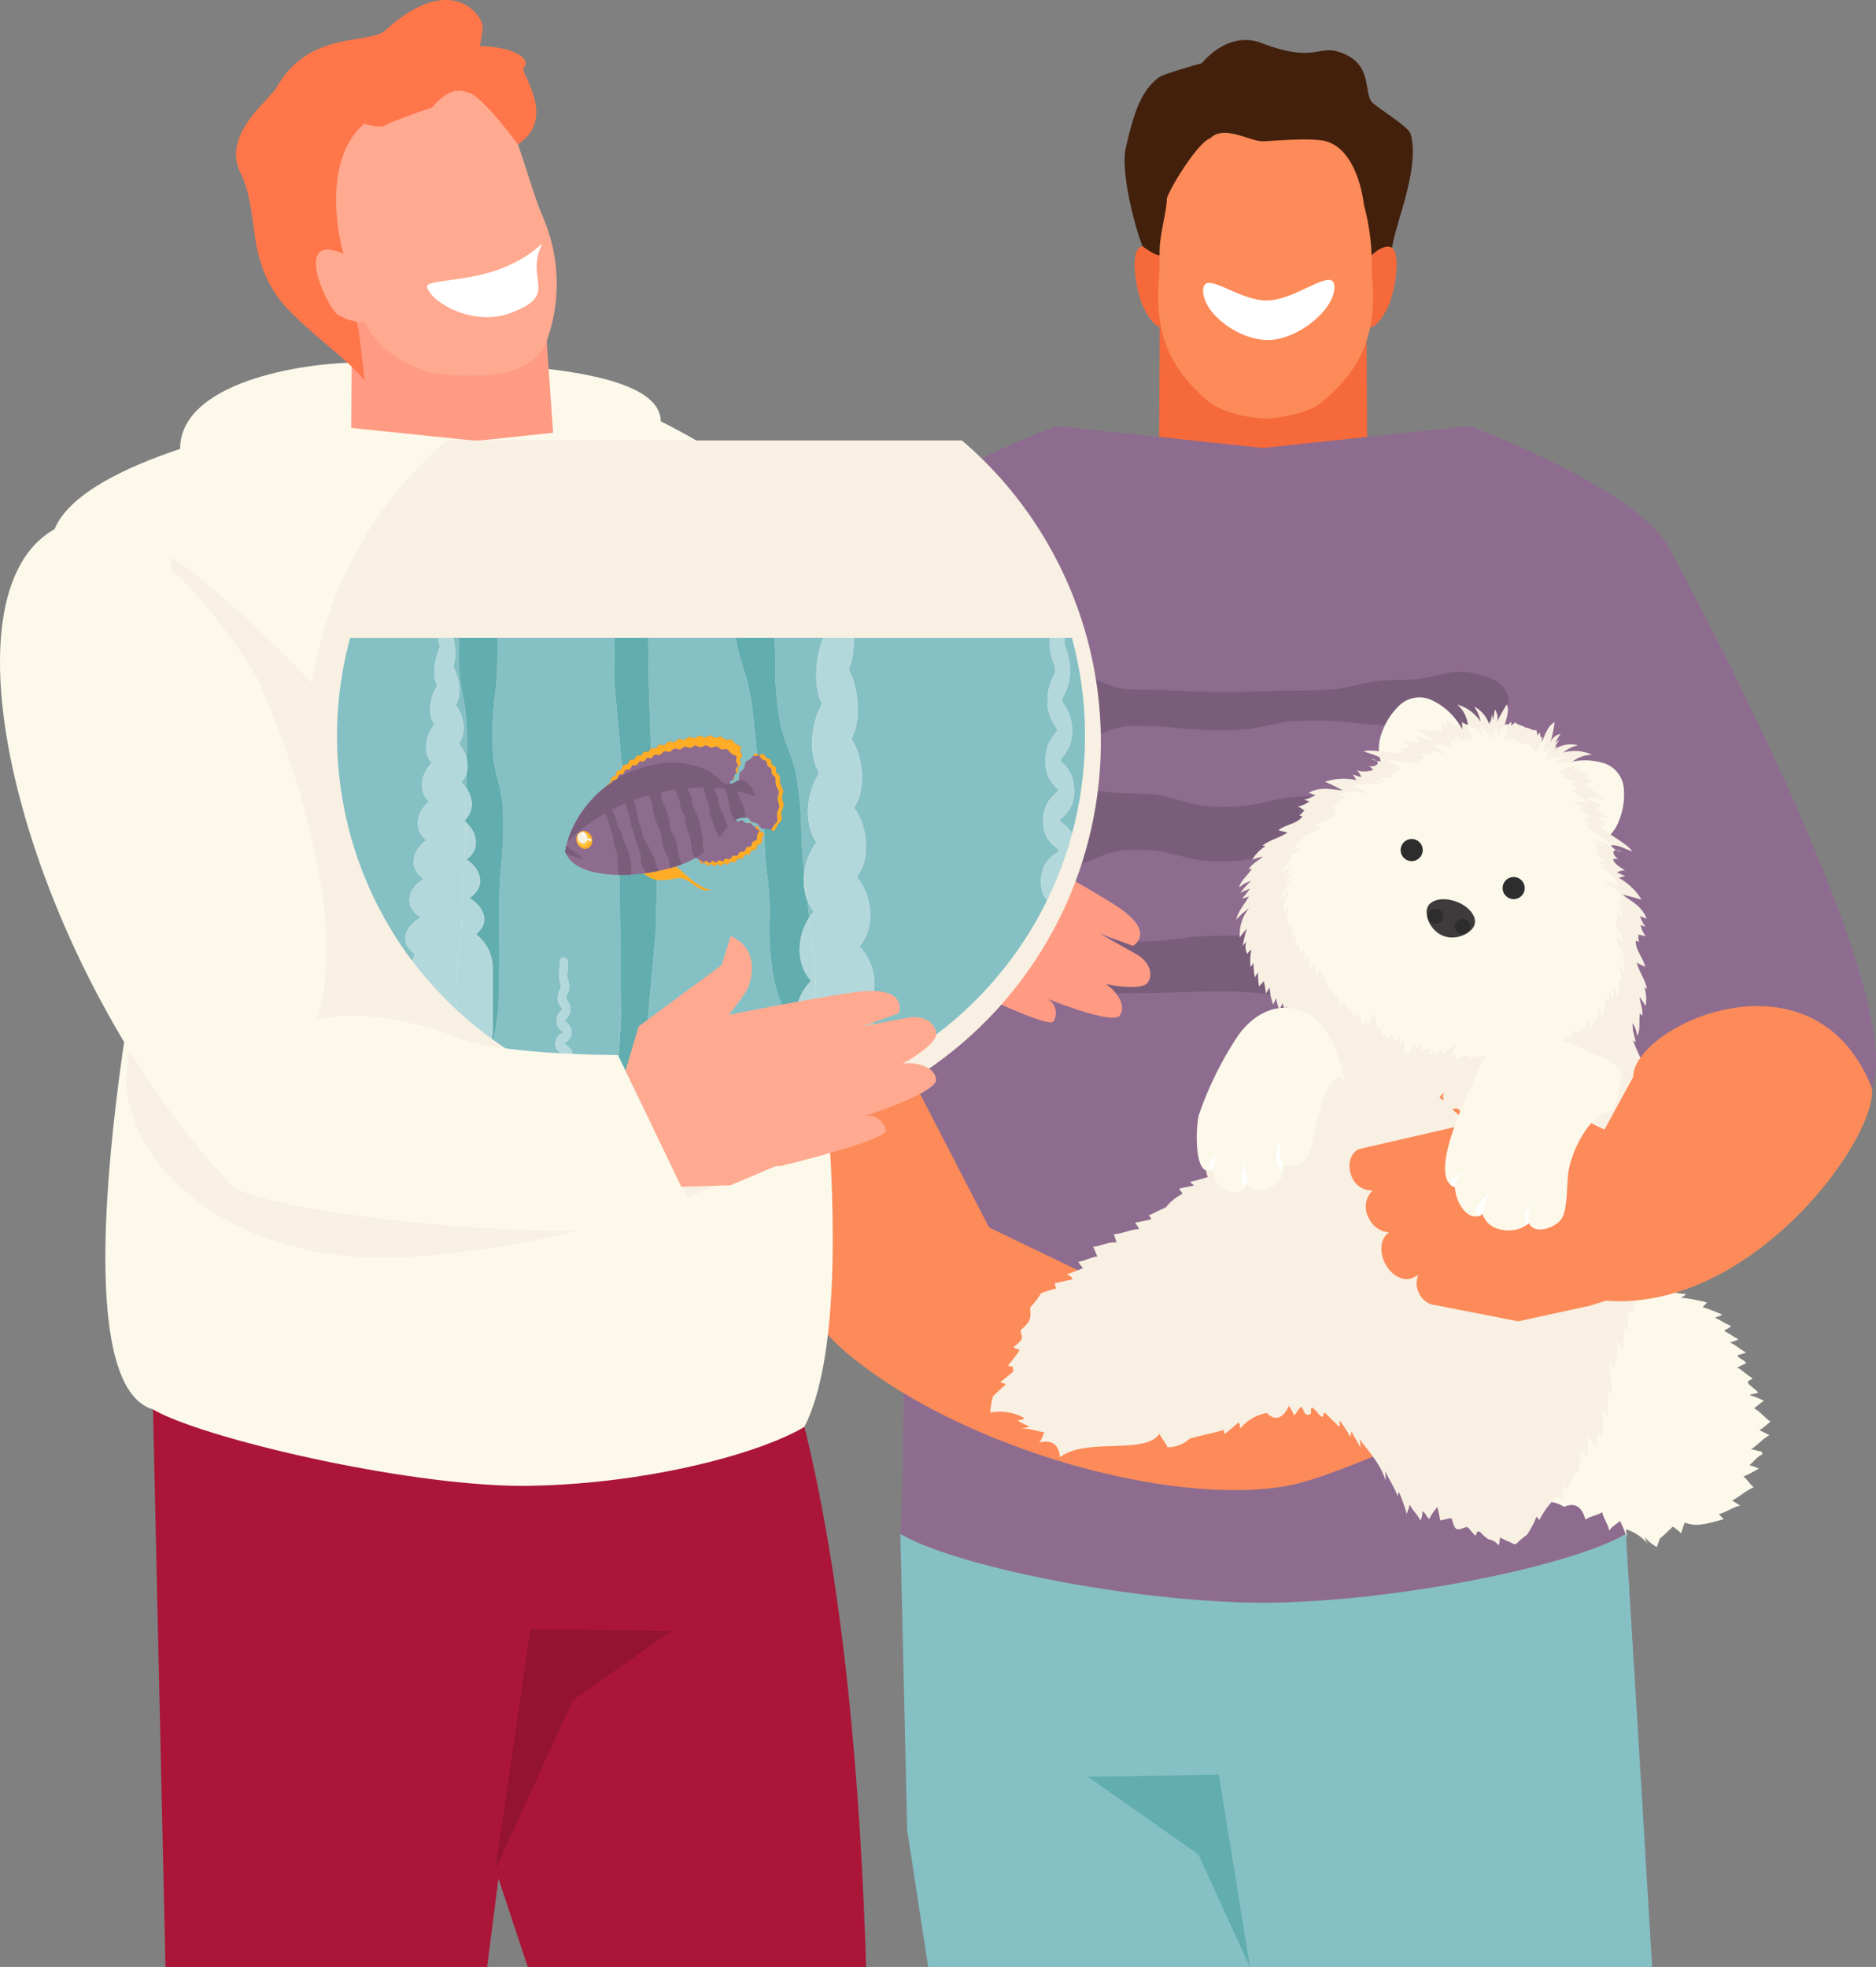 <svg xmlns="http://www.w3.org/2000/svg" width="278.531" height="292.006" viewBox="0 0 278.531 292.006">
  <rect x="0" y="0" width="278.531" height="292.006" fill="#808080" stroke="none"/>
  <defs>
    <style>
      .cls-1 {
        fill: #f6693b;
      }

      .cls-2 {
        fill: #fc8b59;
      }

      .cls-3 {
        fill: #43200c;
      }

      .cls-4 {
        fill: #fff;
      }

      .cls-5 {
        fill: #85c0c5;
      }

      .cls-6 {
        fill: #61adaf;
      }

      .cls-7 {
        fill: #8e6c8f;
      }

      .cls-8 {
        fill: #7a5d7b;
      }

      .cls-9 {
        fill: #fcf9eb;
      }

      .cls-10 {
        fill: #f8f0e2;
      }

      .cls-11 {
        fill: #2d2d2d;
      }

      .cls-12 {
        fill: #3f3b3c;
      }

      .cls-13 {
        fill: #ab1638;
      }

      .cls-14 {
        fill: #931330;
      }

      .cls-15 {
        fill: #ff9a83;
      }

      .cls-16 {
        fill: #ffaa90;
      }

      .cls-17 {
        fill: #fe764a;
      }

      .cls-18 {
        fill: #b3d8db;
      }

      .cls-19 {
        fill: #ffac27;
      }

      .cls-20 {
        fill: #fcc543;
      }
    </style>
  </defs>
  <g id="Gruppe_641" data-name="Gruppe 641" transform="translate(-72.43 -79.3)">
    <g id="Gruppe_611" data-name="Gruppe 611" transform="translate(176.321 85.244)">
      <g id="Gruppe_373" data-name="Gruppe 373" transform="translate(63.075)">
        <path id="Pfad_891" data-name="Pfad 891" class="cls-1" d="M1264.337,304.6h-30.929l.121-23.273h30.685Z" transform="translate(-1228.302 -240.157)"/>
        <g id="Gruppe_372" data-name="Gruppe 372">
          <g id="Gruppe_371" data-name="Gruppe 371" transform="translate(1.488 10.16)">
            <path id="Pfad_892" data-name="Pfad 892" class="cls-1" d="M1287.228,264.593c5.374-4.909,3.685,5.085,2.427,7.683-.462.956-1.48,2.833-2.659,3.054Z" transform="translate(-1252.034 -242.815)"/>
            <path id="Pfad_893" data-name="Pfad 893" class="cls-1" d="M1230.933,264.593c-5.373-4.909-3.69,5.085-2.43,7.683.464.956,1.479,2.833,2.66,3.054Z" transform="translate(-1227.223 -242.815)"/>
            <path id="Pfad_894" data-name="Pfad 894" class="cls-2" d="M1265.007,253.728c-.487-6.2.955-16.089-1.723-20.2-3.112-4.785-9.036-5.222-14.126-5.222s-11.018.438-14.135,5.222c-2.674,4.108-1.231,14-1.722,20.2-.623,7.918,1.568,13.357,7.608,18.261,1.785,1.445,5.912,2.32,8.249,2.356,2.327-.036,6.458-.911,8.241-2.356C1263.44,267.085,1265.631,261.646,1265.007,253.728Z" transform="translate(-1229.704 -228.309)"/>
          </g>
          <path id="Pfad_895" data-name="Pfad 895" class="cls-3" d="M1267.159,224.9c-.288-1.029-4.144-3.372-5.6-4.595-1.383-1.154-.113-5.141-3.7-7.024-4.452-2.339-4.1,1.439-12.867-1.9-5.033-1.923-8.841,3.005-8.841,3.005s-5.674,1.541-6.416,2.119c-2.446,1.916-3.6,4.7-4.893,10.57-.775,3.539,1.452,11.906,2.5,14.477,0,0,1.864,1.418,2.535,1.322-.123-2.7,1.081-6.453,1.081-8.423.531-1.689,4.578-8.291,6.467-8.941,2.005-2.006,5.74.407,7.657.455,1.052.025,7.132-.6,9.407-.017,4.934,1.267,5.73,9.478,5.73,9.478a33.572,33.572,0,0,1,1.142,7.448c2.1-1.917,3.048-1.081,3.048-1.081C1264.68,238.705,1268.6,230.054,1267.159,224.9Z" transform="translate(-1224.679 -210.94)"/>
        </g>
        <path id="Pfad_896" data-name="Pfad 896" class="cls-4" d="M1264.119,272.91c0,3.318-5.448,7.831-9.885,7.831s-9.614-3.992-9.614-7.309,5.008,1.442,9.443,1.442S1264.119,269.593,1264.119,272.91Z" transform="translate(-1232.956 -236.208)"/>
      </g>
      <g id="Gruppe_374" data-name="Gruppe 374" transform="translate(29.792 221.783)">
        <path id="Pfad_897" data-name="Pfad 897" class="cls-5" d="M1171.9,654.386h107.486c-2.01-33.841-3.9-64.279-3.9-64.279H1167.777l1.007,43.965Z" transform="translate(-1167.777 -590.107)"/>
        <path id="Pfad_898" data-name="Pfad 898" class="cls-6" d="M1239.424,679.741l-7.661-16.716-16.393-11.516,19.44-.316Z" transform="translate(-1187.532 -615.463)"/>
      </g>
      <g id="Gruppe_376" data-name="Gruppe 376" transform="translate(0 57.309)">
        <path id="Pfad_899" data-name="Pfad 899" class="cls-7" d="M1260.675,326.865c-4.93-8.864-29.513-17.948-29.513-17.948l-30.672,3.25-30.673-3.25S1145.233,318,1140.3,326.865c0,0-28.292,45.06-22.736,60.143,2.838,7.705,28.131,15.833,29.519,16.273.136,24.476.234,63.463-.45,70.109,7.97,4.7,34.1,10.13,53.854,10.213,19.756-.083,45.884-5.512,53.854-10.213-.686-6.646-.586-45.633-.452-70.109,1.389-.44,34.168,11.684,37.005,3.979C1296.454,392.177,1260.675,326.865,1260.675,326.865Z" transform="translate(-1116.844 -308.917)"/>
        <g id="Gruppe_375" data-name="Gruppe 375" transform="translate(48.107 35.835)">
          <path id="Pfad_900" data-name="Pfad 900" class="cls-8" d="M1268.208,379.929c-5.631,3.417-6.6-1.106-13.186-1.106s-6.587-.748-13.174-.748-6.584,1.45-13.172,1.45-6.587-.677-13.175-.677-8.475,6.011-14.107,2.6c-3.417-2.074-2.864-8.084.552-10.157,5.631-3.417,6.967,2.174,13.553,2.174s6.587.344,13.173.344,6.587-.224,13.173-.224,6.587-1.557,13.175-1.557,7.038-2.513,13.24-.293C1272.412,373.217,1271.624,377.857,1268.208,379.929Z" transform="translate(-1199.09 -370.181)"/>
          <path id="Pfad_901" data-name="Pfad 901" class="cls-8" d="M1268.037,410.527c-5.63,3.417-5.866.253-12.452.253s-6.587-.942-13.174-.942-6.584,2.084-13.172,2.084-6.587-1.744-13.175-1.744-7.1,4.217-12.728.8c-3.416-2.074-4.03-5.458-.614-7.533,5.631-3.416,6.754-1.61,13.34-1.61s6.587,1.968,13.173,1.968,6.587-1.542,13.173-1.542,6.587,2.028,13.175,2.028,7.126-3.329,13.438-1.447C1272.662,403.926,1271.454,408.454,1268.037,410.527Z" transform="translate(-1199.652 -383.122)"/>
          <path id="Pfad_902" data-name="Pfad 902" class="cls-8" d="M1269.675,445.635c-5.631,3.416-7.41-2.283-14-2.283s-6.587,2.426-13.174,2.426-6.584-.862-13.172-.862-6.587.241-13.175.241-7.441,2.368-13.074-1.049c-3.416-2.072-3.1-5.07.312-7.144,5.631-3.415,6.173.54,12.759.54s6.587-.859,13.173-.859,6.587-.9,13.173-.9,6.587-1.392,13.175-1.392,6.6.572,12.681,3.112C1273.071,439.436,1273.091,443.56,1269.675,445.635Z" transform="translate(-1199.746 -396.818)"/>
        </g>
      </g>
      <path id="Pfad_903" data-name="Pfad 903" class="cls-2" d="M1122.167,448.591c-5.228,17.82,6.574,47.21,19.365,56.843,16.657,13.286,46.844,21.848,64.145,18.791,7.715-1.364,27.424-10.932,27.424-10.932l-21.667-3.373-49.95-24.072-12.714-24.607S1125.226,447.737,1122.167,448.591Z" transform="translate(-1118.527 -309.568)"/>
      <g id="Gruppe_377" data-name="Gruppe 377" transform="translate(43.149 135.058)">
        <path id="Pfad_904" data-name="Pfad 904" class="cls-9" d="M1319.809,520.72c3.115-1.348,7.357-1.487,10.723-1.165-.673.331-1.808,1.28-2.705,1.641a11.89,11.89,0,0,1,4-.018c-.18.248-.591.649-.777.94,1.095-.04,2.4.564,3.428.57-.163.288-.494.522-.674.819,2.911.271,4.68,1.458,7.514,1.652-.156.2-.566.323-.721.531a25.2,25.2,0,0,1,3.8.71c0,.074-.525.5-.633.695a22.566,22.566,0,0,1,2.87,1.1c-.224.244-.744.3-1.056.486.615.185,1.565.921,2.364,1.167-.142.392-.7.446-.994.777.52.23,1.539.966,2.138,1.248a8.758,8.758,0,0,1-1.295.463c.731.256,1.723,1.177,2.391,1.458-.139.185-1.007.312-1.261.467.276.573,1,.571,1.281,1.169-.02.006-1.293.59-1.318.623.685.309,1.618,1.277,2.237,1.544.071.28-.66.267-.663.737.38.5,1.137.93,1.538,1.422-.38.256-.921.143-1.257.4a12.154,12.154,0,0,1,2.117.839c-.3.164-1.062.807-1.48,1.129.78.3,1.768,1.589,2.453,1.934a12.935,12.935,0,0,1-1.643,1.313c.415.151,1.086.536,1.488.72-.812.381-2.029,1.724-2.754,2.086.532.094,1.05.27,1.58.363a.734.734,0,0,1,.118.408c-.823.326-1.39,1.251-1.934,1.576.436.148.986.356,1.444.5a19.789,19.789,0,0,1-2.333,1.217c.516.322,1.054,1.26,1.568,1.607-1.027.321-2.426,1.613-3.253,1.941.357.2.919.573,1.242.757-.97.16-2.23,1.069-3.186,1.255.231.325.5.473.691.78-2.086.539-3.961,1.245-5.761.486-.194.486-.4,1.125-.548,1.611a5.939,5.939,0,0,0-1.231-1.005c-.333.3-2.079,2.047-1.861,1.659-.142.3-.391,1.1-.509,1.38a7.244,7.244,0,0,1-1.781-1.454,3.147,3.147,0,0,0,.516,1.06,7.033,7.033,0,0,0-3.312-2.257c.039.216.2,1.8.109,1.182a20.911,20.911,0,0,0-1-2.442c-.319.4-1.237.818-1.6,1.5-.077-.795-.9-1.95-1.033-2.788-.467.4-1.98.66-2.495,1.134-.483-1.891-1.536-2.629-3.164-1.913a5.2,5.2,0,0,0-2.178-.763c-.143-.433-.03-.962-.168-1.407-.4-.153-.99.291-1.338.142-1.324-.945-.543-.857-2.295-.931-1.583-1.575-3.857-1.163-4.128-3.833-2.326.111-5.849-4.879-6.8-6.956-2.021-4.417-.664-8.6-1.511-13.123Z" transform="translate(-1237.999 -474.037)"/>
        <path id="Pfad_905" data-name="Pfad 905" class="cls-10" d="M1279.256,441.839c1.283,1.263,2.8,2.451,4.034,3.861a10.12,10.12,0,0,1-1.322-.44c.7.676,1.724,2.2,2.5,2.923.015.067-.607.041-.661.118.382.633.913,1.219,1.244,1.832-.321-.124-.77-.334-1.124-.442,1.616,1.637,1.984,3.8,2.525,5.849-.143-.074-.282-.152-.425-.228a35.589,35.589,0,0,0,2.123,4.547,25.581,25.581,0,0,0,.531,3.057c-.008.194-.635-.685-.534-.626.377.877.534,2,.931,2.841a4.735,4.735,0,0,1-1.074-1.038c.012.625.264,1.289.323,1.91a11.765,11.765,0,0,1-1.172-.57c-.206.408.4,1.043.178,1.429-.3-.042-.626-.416-.924-.389a18.382,18.382,0,0,1,1.511,3.7c0,.046-.378-.1-.446.058a24.488,24.488,0,0,1,1.794,4.909c-.3-.315-.787-.691-1.084-.982a30.837,30.837,0,0,1,2.067,10.447c-.331-.515-1.289-1.4-1.714-2.116.311,1.516.571,3.062.783,4.582-.4-.776-1.1-1.582-1.536-2.419a44.122,44.122,0,0,1,.754,4.361,13.387,13.387,0,0,1-1.152-1.537,46.8,46.8,0,0,1,.244,5.135c-.266-.3-1.007-.81-1.309-1.116a15.742,15.742,0,0,1-.271,4.107c-.026.112-.663.176-.788.26a21.941,21.941,0,0,1-.008,2.705c-.255-.317-.454-.7-.7-1.056a10.259,10.259,0,0,1-.155,3.661c-.264-.491-.521-.98-.825-1.438a8.282,8.282,0,0,1-.338,4.2,9.971,9.971,0,0,0-.861-.957,40.061,40.061,0,0,1,.605,4.823c-.485-.1-.227-.274-.685-.48.13,1.29-.069,2.833-.021,4-.194-.382-.69-1.039-.88-1.379a12.718,12.718,0,0,1-.018,4.321c-.49.036-.408-.707-.623-.947a13.679,13.679,0,0,1-.2,2.519c-.3-.5-.884-1.224-1.219-1.824a33.426,33.426,0,0,1-.161,3.382,17.837,17.837,0,0,0-.911-1.589c.2,1.249-.244,2.435-.255,3.634-.2.236-.353-.336-.33-.365-.257.763-1.132,2.089-1.446,2.956a5.35,5.35,0,0,1-.392-1.018,21.033,21.033,0,0,1-.383,2.281c-.109,0-.766-.248-.683-.338a13.27,13.27,0,0,0-2.605,3.447c-.218.229-.212-.418-.506-.33a12.09,12.09,0,0,1-1.416,2.659,8.925,8.925,0,0,0-1.527,1.294.759.759,0,0,1-.416.02c-.345-.177-1.87-.842-2.013-.944-.12.45.008.729-.231,1.135a2.334,2.334,0,0,0-1.519-.881,7.1,7.1,0,0,1-1.221-1.1c-.667-.23-.422.43-.707.535-.5-.387-.69-.911-1.259-1.277-1.565.558-1.722.684-2.242-1.248-.578-.064-1.151.264-1.723.25a18.851,18.851,0,0,0-.417-1.94,7.944,7.944,0,0,0-1.2,1.775c-.22-.091-.66-.987-.948-1.163-.152.412-.05.979-.383,1.348-.362-.784-1.223-1.564-1.562-2.332-.1.466-.324,1.014-.443,1.385a25.926,25.926,0,0,0-1.137-3.2c-.213-.029-.094.6-.245.484-.464-1.248-1.293-2.455-1.812-3.647.044.483.058,1.12.051,1.444-.641-2.333-2.494-4.355-3.85-6.146.046.409.12.867.13,1.271-.336-.74-.994-1.678-1.289-2.379-.172-.15-.1.777-.266.662a22,22,0,0,0-1.448-2.239c-.328.047.157.834-.237.76-.6-.617-1.344-1.326-1.962-1.964-.424-.215-.249.641-.582.539-.54-.422-.838-1.024-1.4-1.388-.356.171,0,.687-.261.972a1.217,1.217,0,0,1-.463.133c-.568-.175-.526-.965-.925-1.208-.431.4-.68.967-1.05,1.3a4.969,4.969,0,0,0-.754-1.437c-.79,1.728-1.921,2.4-3.292,1.069a6.328,6.328,0,0,0-3.848,2.225c-.256-.079.02-.7-.4-.786-.431.421-1.418,1.189-1.968,1.668-.071-.025-.143-.628-.176-.6-1.832.564-3.136.725-4.986,1.286.291-.283.534-.8.873-1.087a5,5,0,0,1-4.248,2.38c-.213-.729-.935-1.348-1.153-2.043-2.108,3.226-10.891.523-14.8,3.517-.111-1.892-1.248-2.664-3.1-2.161.523-.569.523-1.1.831-1.541-1-.1-2.405-.673-3.481-.521a5.132,5.132,0,0,1,1.24-.249c-.442-.368-1.3-.586-1.731-.979.188-.167.954-.006.852-.418a7.39,7.39,0,0,0-4.934-.759,7.889,7.889,0,0,1,.409-2.4,1.052,1.052,0,0,1-.291.261,25.684,25.684,0,0,1,2.075-1.932c.144-.417-.694-.212-.682-.507.624-.421,1.285-1.022,1.913-1.528-.012-.009-.133-.835-.149-.805-.115.158-.588,0-.65-.087a27.276,27.276,0,0,0,1.672-2.192c0-.328-.7-.231-.849-.525,1.786-1.451,1.162-1.323,1.032-2.523,1.545-1.313,1.55-1.7,1.42-3.352a12.514,12.514,0,0,0,1.612-2.121,18.31,18.31,0,0,1,2.165-.68c.185-.11-.232-.635-.048-.837.842-.14,1.71-.407,2.553-.522-.251-.777-.355-.349-.788-.8.673-.193,1.558-.607,2.318-.852-.1-.323-.617-.707-.605-1.012.766-.028,1.9-.71,2.8-.743-.237-.4-.413-1.062-.668-1.456,1.054-.059,2.3-.774,3.5-.64-.121-.394-.273-.832-.4-1.238,1.205-.016,2.511-.745,3.709-.728.059-.173-.483-.81-.546-.976.774-.143,1.578-.3,2.326-.489.146-.218-.352-.568-.336-.582.757-.316,1.683-.848,2.538-1.173a7.044,7.044,0,0,1,2.386-1.972c.2-.37-.439-.558-.321-.836.667-.2,1.432-.288,2.1-.449.111-.094-.592-.407-.459-.571a25.2,25.2,0,0,0,2.557-.712c-.336-.6-.247-1.72-.582-2.332,1.9-.3,3.581-1.156,3.132-2.841.822-.071,1.574-.587,2.387-.729-.225-.346-.27-1.266-.781-1.833,2.091-.616,1.289-.975,1.952-1.782,3.655-.221,1.3-13.453,2.787-15.086Z" transform="translate(-1190.612 -441.839)"/>
      </g>
      <path id="Pfad_906" data-name="Pfad 906" class="cls-2" d="M1323.883,466.647l-4.274,7.829L1315.2,472.3l-16.643-7.527-2.79-4.631s-4.947,3.118-.577,9.56a35.47,35.47,0,0,0,4.431,3.876l-16.422,3.774c-1.322.563-1.831,2.361-1.135,4.012a3.13,3.13,0,0,0,3.145,2.125,3.352,3.352,0,0,0-.556,4.15,3.536,3.536,0,0,0,2.99,2.081c-1.243.778-1.519,2.78-.609,4.587.949,1.877,2.828,2.828,4.2,2.123l.76-.391a3.119,3.119,0,0,0,.116,2.753,2.964,2.964,0,0,0,2.461,1.739v.006l12.244,2.389,10.626-2.31,2.4-.753c21.485,1.663,40.125-23.757,39.506-31.5C1350.759,446.538,1323.883,459.065,1323.883,466.647Z" transform="translate(-1185.292 -312.714)"/>
      <g id="Gruppe_390" data-name="Gruppe 390" transform="translate(73.793 97.594)">
        <g id="Gruppe_387" data-name="Gruppe 387" transform="translate(5.875)">
          <g id="Gruppe_381" data-name="Gruppe 381">
            <g id="Gruppe_380" data-name="Gruppe 380" transform="translate(21.162)">
              <g id="Gruppe_378" data-name="Gruppe 378" transform="translate(22.432 9.333)">
                <path id="Pfad_907" data-name="Pfad 907" class="cls-9" d="M1328.224,398.148a6.688,6.688,0,0,0,12.517,4.664c1.221-3.281,1.375-7.085-2.082-8.373S1329.448,394.866,1328.224,398.148Z" transform="translate(-1327.687 -393.855)"/>
                <path id="Pfad_908" data-name="Pfad 908" class="cls-9" d="M1337.293,406.36a7,7,0,0,1-5.191.091h0a6.989,6.989,0,0,1-3.86-3.465h0a6.307,6.307,0,0,1-.275-5h0c.639-1.707,2.424-2.969,4.476-3.659h0a9.688,9.688,0,0,1,6.158-.136h0a4.293,4.293,0,0,1,2.893,3.559h0a10.265,10.265,0,0,1-.72,5.009h0a6.3,6.3,0,0,1-3.481,3.6Zm1.2-11.886c-.005,0-.005,0-.005,0h0a9.391,9.391,0,0,0-5.948.143h0c-1.995.669-3.7,1.9-4.286,3.476h0a6.01,6.01,0,0,0,.268,4.761h0a6.67,6.67,0,0,0,3.691,3.312h0a6.689,6.689,0,0,0,4.958-.087h0a6.006,6.006,0,0,0,3.317-3.428h0a10.027,10.027,0,0,0,.7-4.857h0a3.991,3.991,0,0,0-2.7-3.318Z" transform="translate(-1327.576 -393.746)"/>
              </g>
              <g id="Gruppe_379" data-name="Gruppe 379">
                <path id="Pfad_909" data-name="Pfad 909" class="cls-9" d="M1302.387,387.994a6.687,6.687,0,0,1-12.513-4.667c1.22-3.28,3.6-6.253,7.052-4.965S1303.609,384.712,1302.387,387.994Z" transform="translate(-1289.335 -377.9)"/>
                <path id="Pfad_910" data-name="Pfad 910" class="cls-9" d="M1298.941,391.542a7,7,0,0,1-5.188.091h0a6.988,6.988,0,0,1-3.862-3.467h0a6.291,6.291,0,0,1-.272-5h0a10.269,10.269,0,0,1,2.732-4.262h0a4.3,4.3,0,0,1,4.518-.8h0a9.672,9.672,0,0,1,4.564,4.134h0c1.1,1.863,1.623,3.986.989,5.7h0a6.316,6.316,0,0,1-3.481,3.605Zm-.122-.284a6,6,0,0,0,3.313-3.428h0c.588-1.57.111-3.619-.963-5.432h0a9.383,9.383,0,0,0-4.406-4.006h0a4.014,4.014,0,0,0-4.219.745h0a10.005,10.005,0,0,0-2.64,4.133h0a6.016,6.016,0,0,0,.261,4.764h0a6.7,6.7,0,0,0,3.692,3.309h0a6.689,6.689,0,0,0,4.96-.087Z" transform="translate(-1289.225 -377.79)"/>
              </g>
            </g>
            <path id="Pfad_911" data-name="Pfad 911" class="cls-10" d="M1309.442,401.2a3.439,3.439,0,0,0,.789.273A1.76,1.76,0,0,0,1309.442,401.2Zm-35.614-13.27a1.759,1.759,0,0,0-.775-.312A3.47,3.47,0,0,0,1273.829,387.93Zm-18.611,17.841a16.1,16.1,0,0,0-1.585,1.775,15.163,15.163,0,0,1,1.438-.629,18.7,18.7,0,0,1-1.219,1.533c.278-.14.746-.223,1.069-.4-.6,1.166-1.631,2.174-1.873,3.474a10.611,10.611,0,0,1,1.9-1.723,6.1,6.1,0,0,0-1.38,4.379,4.383,4.383,0,0,1,1.057-1.3,16.441,16.441,0,0,0-.628,2.558c.111-.181.407-.482.542-.694a2.419,2.419,0,0,0,.116,1.843,9.032,9.032,0,0,1,.622-.666,9.428,9.428,0,0,0-.118,2.664c.1-.192.317-.452.422-.644a14.091,14.091,0,0,0,.214,2.177c.107-.283.4-.617.488-.82a8.256,8.256,0,0,0,.164,2.162c.125-.241.5-.552.653-.828a8.353,8.353,0,0,1,.33,1.913c.128-.339.456-.724.57-.977a8.048,8.048,0,0,0,.533,2.579c.091-.346.33-.683.419-1.03a6.692,6.692,0,0,0,.511,1.826c.091-.353.349-.707.423-1.065.049.289.3.727.352.993.089-.177.224-.346.315-.535a12.77,12.77,0,0,0-.034,1.8c.109-.259.292-.478.406-.729a6.389,6.389,0,0,0,.771,2.649,8.016,8.016,0,0,0,.332-1.129,9.84,9.84,0,0,0,.51,2.464c.054-.121.248-.411.327-.6a12.706,12.706,0,0,0,.883,2.107c.054-.329.26-.684.3-1.025.022.018.171.486.185.539.019-.078.142-.377.2-.516a2.286,2.286,0,0,0,.473,1.45c.079-.227.215-.459.29-.691a3.63,3.63,0,0,0,.683,1.866c1.007-.746,1.408,1,1.638,1.812.1-.366.446-.824.535-1.241.066.452.335.873.433,1.3.21-.635.382-1.293.646-1.916.029-.041.178.091.23.07a3.186,3.186,0,0,1,.266-.7c.035,1.148.324,2.269.437,3.409.1-.4.338-.781.449-1.178.218.691.266,1.635.5,2.37.107-.361.344-.714.436-1.079a10.054,10.054,0,0,0,.3,1.465c.071-.307.508-.829.606-1.162a3.513,3.513,0,0,1,.838,1.651c.125-.437.529-.911.678-1.357a8.092,8.092,0,0,1,.172,1.974,5.785,5.785,0,0,1,.624-1.128c.487.827-.323,1.659.25,2.47.053-.064.12-.039.12.044.967-.235.9-1.394,1.807-1.705a5.443,5.443,0,0,1-.274,1.263,8.175,8.175,0,0,1,1.426-1.38c-.18.433-.184,1.057-.371,1.472a3.42,3.42,0,0,1,1.71-.7c-.143.316-.157.994-.3,1.275a10.527,10.527,0,0,0,1.184-.915c-.17.336-.22.76-.377,1.1.655-.4,1.307-1.09,1.924-1.466-.177.37-.241.814-.43,1.186.833-.788,1.783-1.452,2.562-2.292a3.487,3.487,0,0,1-.253.7c.023.05.222.046.218.1-.2.641-.507,1.257-.764,1.872.354-.261.831-.4,1.174-.7-.2.375-.246.941-.405,1.287.707-.468,2.151-1.519,2.426-.3a3.692,3.692,0,0,0,1.739-.963c-.1.221-.146.487-.233.709a2.277,2.277,0,0,0,1.307-.787c-.053.139-.153.449-.194.519a4.847,4.847,0,0,1,.5-.283c-.2.283-.272.684-.448.965a12.845,12.845,0,0,0,2.045-1.014c-.064.2-.109.542-.149.666a9.564,9.564,0,0,0,2-1.528,8.945,8.945,0,0,0-.485,1.069,6.332,6.332,0,0,0,2.314-1.5c-.074.27-.077.552-.17.82a12.669,12.669,0,0,0,1.161-1.386c-.057.2-.067.418-.116.611.212-.17.691-.335.912-.519-.171.32-.209.753-.372,1.08a6.833,6.833,0,0,0,1.578-1.045c-.159.32-.2.729-.358,1.049a8.045,8.045,0,0,0,2.093-1.6c-.078.268-.085.774-.206,1.115a8.148,8.148,0,0,1,1.5-1.23c-.071.3.014.788-.053,1.052a8.251,8.251,0,0,0,1.546-1.526c-.064.213-.069.654-.168.938a14.276,14.276,0,0,0,1.584-1.5c-.047.209-.054.546-.1.758a9.316,9.316,0,0,0,1.65-2.091,8.442,8.442,0,0,1,.037.914,2.423,2.423,0,0,0,1.291-1.322c-.036.251-.007.672-.039.881a17.351,17.351,0,0,0,1.2-2.341,4.516,4.516,0,0,1-.055,1.671,6.108,6.108,0,0,0,1.822-4.211,10.6,10.6,0,0,1,.312,2.546c.669-1.142.543-2.581.855-3.855.129.346.432.716.549,1a17.655,17.655,0,0,1,.085-1.955,14.8,14.8,0,0,1,.672,1.413,15.819,15.819,0,0,0-.037-2.377,4,4,0,0,1,.7,1.914c.55-.9.2-2.313.419-3.375a4.342,4.342,0,0,1,.29.425c.223-.925-.263-1.881-.354-2.828a8.211,8.211,0,0,1,.891,1.387,5.882,5.882,0,0,0-.173-2.83c.137.065.259.192.383.258-.227-1.364-1.177-2.554-1.52-3.92a10.959,10.959,0,0,0,1.241.618c-.243-1.293-1.507-2.567-1.371-3.856a4.32,4.32,0,0,1,.491.159c-.155-.3-.077-.8-.155-1.052a5.326,5.326,0,0,1,1.165.242,3.61,3.61,0,0,1-.8-1.726c.218.129.532.212.753.343a5.128,5.128,0,0,1-.838-1.654c.3.188.695.262,1,.436-.764-1.929-2.146-2.51-3.6-3.587a29.083,29.083,0,0,1,2.822.738,8.932,8.932,0,0,0-3.367-3.236,9.06,9.06,0,0,1,.985-.283,7.766,7.766,0,0,1-1.265-.548,2.68,2.68,0,0,1,1.2-.29c-.717-.46-1.525-.862-1.81-1.677.305.033.452-.111.889.064-.911-.556-1.027-1.412-.37-1.4a1.965,1.965,0,0,1-.807-.69c.977-.175,2.181.565,3.172.891-.758-1.242-4.55-3.025-4.6-3.8.215.012.5-.016.724-.02-.394-.251-.694-.763-1.082-1.045a5.321,5.321,0,0,1,1.372-.222c-.574-.5-1.362-.876-1.835-1.386.267-.036.6-.209.925-.23-.753-.459-1.64-.785-2.451-1.177.831-.3,2.17.14,3.124.363a29.11,29.11,0,0,0-3.285-2.4c.423-.116.831-.44,1.271-.524-.4-.078-.8-.381-1.2-.472.2-.106.51-.482.764-.6a2.649,2.649,0,0,0-1.854-.281,4.528,4.528,0,0,1,.487-.416,9.71,9.71,0,0,0-1.318.109c.29-.2.485-.542.807-.754-.319.021-.817-.12-1.148-.087a4.663,4.663,0,0,1,3.317-1.4,6.068,6.068,0,0,0-4.275-.34,5.5,5.5,0,0,1,2.195-1.075,4.433,4.433,0,0,0-3.392.529c.04-.063.231-.476.238-.488a2,2,0,0,0-.286.149c.258-.313.487-.769.728-1.077-.23.194-.515.364-.75.581.285-.414.564-.951.863-1.377a2.049,2.049,0,0,0-1.482,1.235,22.018,22.018,0,0,0,.619-2.984c-.992.519-1.433,1.873-1.927,2.955.024-.253.032-.519.068-.765-.03-.051-.206.118-.232-.015-.083-.212-.028-.477-.126-.662-.078.142-.233.329-.326.5a4.775,4.775,0,0,0-.2-.877c-.213.325-1.3-.459-1.607-.3-.12-.314-1.465-.438-1.411-.822a4.722,4.722,0,0,0-.727.529c.04-.19.043-.431.081-.592-.2.078-.327.314-.529.419-.1.085-.129-.158-.182-.139-.134.208-.3.416-.45.624.332-1.144.885-2.454.477-3.494a21.514,21.514,0,0,0-1.486,2.662,2.049,2.049,0,0,0-.311-1.907c-.05.519-.195,1.1-.249,1.606-.04-.32-.138-.632-.189-.929-.016.392-.146.885-.153,1.292a1.629,1.629,0,0,0-.122-.3c0,.012-.129.447-.136.519a4.432,4.432,0,0,0-2.219-2.616,5.456,5.456,0,0,1,.955,2.247,6.076,6.076,0,0,0-3.452-2.539,4.656,4.656,0,0,1,1.588,3.228c-.231-.243-.7-.464-.924-.685.1.368.033.754.116,1.1a9.633,9.633,0,0,0-.926-.948,4.692,4.692,0,0,1,.1.634,2.66,2.66,0,0,0-1.587-1c.116.256.1.741.188.956-.361-.192-.862-.225-1.211-.428.276.354.372.865.616,1.228a28.923,28.923,0,0,0-4.057-.331c.866.458,2.171,1,2.6,1.769-.87-.233-1.754-.567-2.622-.716.234.228.371.581.549.783-.693.074-1.534-.157-2.292-.153.426.285.606.766.888,1.062-.477-.04-1.039.15-1.5.082.165.154.361.361.532.49-.546.547-4.582-.584-5.965-.143.959.4,2.358.631,2.98,1.4a1.991,1.991,0,0,1-1.062,0c.5.419-.142.991-1.2.815.446.153.466.357.715.534a3.825,3.825,0,0,1-2.469.082c.469.341.506.684.722,1a7.718,7.718,0,0,1-1.317-.41,8.609,8.609,0,0,1,.56.859,8.868,8.868,0,0,0-4.665.243,28.749,28.749,0,0,1,2.616,1.287c-1.805-.139-3.229-.605-5.065.358.34.064.69.27,1.035.321a5.051,5.051,0,0,1-1.713.7c.252.046.545.191.8.237a3.692,3.692,0,0,1-1.738.779c.427.1.713.44,1.038.581-.217.136-.487.563-.8.7.147.076.332.106.471.2-.742,1.067-2.527,1.2-3.559,2.022a10.425,10.425,0,0,0,1.347.344c-1.151.812-2.654,1.089-3.718,1.97.139.029.314.014.459.054a5.882,5.882,0,0,0-1.981,2.031,7.766,7.766,0,0,1,1.58-.468c-.692.653-1.681,1.058-2.117,1.905.149-.025.333-.118.491-.134-.521.952-1.716,1.79-1.886,2.828A4.027,4.027,0,0,1,1255.218,405.771Z" transform="translate(-1253.047 -378.529)"/>
            <path id="Pfad_912" data-name="Pfad 912" class="cls-9" d="M1311.459,402.368a2.926,2.926,0,0,0,.663.229A1.467,1.467,0,0,0,1311.459,402.368Zm-29.947-11.158a1.517,1.517,0,0,0-.647-.263A3.02,3.02,0,0,0,1281.512,391.21Zm-15.482,14.556a12.9,12.9,0,0,0-1.318,1.451,12.47,12.47,0,0,1,1.2-.508,15.191,15.191,0,0,1-1.009,1.252c.232-.114.622-.176.893-.319-.492.956-1.353,1.777-1.547,2.844a8.691,8.691,0,0,1,1.58-1.4,4.9,4.9,0,0,0-1.126,3.594,3.587,3.587,0,0,1,.874-1.061,13.886,13.886,0,0,0-.508,2.1c.09-.145.341-.388.453-.564a1.936,1.936,0,0,0,.109,1.517,6.88,6.88,0,0,1,.518-.545,7.585,7.585,0,0,0-.084,2.19c.086-.156.266-.369.353-.526a11.2,11.2,0,0,0,.19,1.791c.091-.229.332-.5.4-.67a6.554,6.554,0,0,0,.154,1.782c.1-.2.419-.452.539-.679a6.862,6.862,0,0,1,.29,1.576c.107-.274.377-.593.474-.8a6.566,6.566,0,0,0,.467,2.129c.071-.285.27-.562.338-.846a5.73,5.73,0,0,0,.443,1.506c.073-.289.287-.578.349-.873.04.236.254.6.3.82.072-.146.183-.287.257-.439a10.5,10.5,0,0,0-.013,1.484c.087-.212.239-.391.332-.6a5.324,5.324,0,0,0,.666,2.184,6.224,6.224,0,0,0,.271-.927,7.956,7.956,0,0,0,.445,2.032c.043-.1.2-.336.268-.492a10.765,10.765,0,0,0,.753,1.738c.04-.267.214-.56.239-.843a4.612,4.612,0,0,1,.166.447c.01-.064.114-.309.157-.423a1.873,1.873,0,0,0,.409,1.195c.067-.185.179-.376.236-.567a3,3,0,0,0,.587,1.541c.84-.607,1.192.83,1.39,1.5.085-.3.365-.673.436-1.017.057.371.286.721.371,1.073.173-.519.312-1.063.528-1.57.028-.036.151.073.194.056a2.685,2.685,0,0,1,.221-.57c.04.945.284,1.871.388,2.809.081-.335.279-.644.368-.969.191.57.23,1.35.432,1.952.087-.294.285-.583.357-.884a8.079,8.079,0,0,0,.258,1.208c.058-.25.419-.677.5-.951a2.928,2.928,0,0,1,.711,1.362c.1-.357.439-.745.562-1.111a6.351,6.351,0,0,1,.155,1.625,4.712,4.712,0,0,1,.519-.926c.411.684-.263,1.367.223,2.034.05-.051.1-.029.1.041.808-.19.742-1.146,1.5-1.393a4.506,4.506,0,0,1-.215,1.038,6.769,6.769,0,0,1,1.18-1.127c-.141.356-.141.867-.3,1.209a2.881,2.881,0,0,1,1.429-.566c-.119.257-.124.816-.244,1.049a8.4,8.4,0,0,0,.983-.747c-.141.276-.18.624-.309.9.551-.322,1.089-.884,1.6-1.191-.146.3-.2.667-.355.972.69-.644,1.49-1.18,2.133-1.869a2.853,2.853,0,0,1-.206.574c.021.042.189.039.184.083-.168.525-.417,1.031-.63,1.535.3-.212.7-.324.98-.57-.167.307-.2.773-.33,1.059.587-.381,1.792-1.237,2.031-.228a3.037,3.037,0,0,0,1.455-.782c-.085.181-.124.4-.195.581a1.866,1.866,0,0,0,1.091-.637c-.043.116-.127.369-.161.428a3.815,3.815,0,0,1,.417-.23c-.16.23-.226.56-.365.791a10.639,10.639,0,0,0,1.7-.821c-.055.162-.085.441-.117.546a7.911,7.911,0,0,0,1.667-1.241,5.664,5.664,0,0,0-.4.876,5.2,5.2,0,0,0,1.928-1.217c-.06.218-.063.453-.135.672a10.651,10.651,0,0,0,.961-1.135c-.047.164-.053.345-.091.5.176-.137.575-.268.765-.422-.146.265-.176.624-.308.887a5.509,5.509,0,0,0,1.317-.848c-.13.262-.162.6-.3.865a6.75,6.75,0,0,0,1.747-1.306c-.067.22-.067.638-.167.915a6.7,6.7,0,0,1,1.253-1c-.058.25.016.649-.035.867a7.09,7.09,0,0,0,1.281-1.248c-.053.176-.053.537-.133.771a11.38,11.38,0,0,0,1.315-1.227c-.034.173-.041.453-.077.626a7.778,7.778,0,0,0,1.37-1.709,7.013,7.013,0,0,1,.032.75,1.946,1.946,0,0,0,1.077-1.078c-.03.206,0,.554-.028.724a13.622,13.622,0,0,0,.987-1.92,3.576,3.576,0,0,1-.034,1.376,4.864,4.864,0,0,0,1.5-3.456,8.747,8.747,0,0,1,.277,2.1c.554-.936.442-2.12.691-3.164.114.285.367.588.468.826a15,15,0,0,1,.058-1.607,11.972,11.972,0,0,1,.576,1.169,12.954,12.954,0,0,0-.049-1.957,3.272,3.272,0,0,1,.6,1.58c.452-.733.15-1.9.329-2.774.095.1.162.253.246.35a7.237,7.237,0,0,0-.316-2.33,6.892,6.892,0,0,1,.753,1.15,4.717,4.717,0,0,0-.164-2.331c.115.055.222.157.322.215-.2-1.122-1.006-2.111-1.3-3.236a8.351,8.351,0,0,0,1.045.515c-.212-1.062-1.282-2.122-1.174-3.182a4.181,4.181,0,0,1,.409.135c-.128-.252-.069-.662-.134-.866a4.765,4.765,0,0,1,.981.208,3.027,3.027,0,0,1-.684-1.428c.181.111.45.182.635.29a4.227,4.227,0,0,1-.714-1.366c.249.156.583.22.843.364-.656-1.594-1.819-2.079-3.044-2.974.813.1,1.573.445,2.369.628a7.542,7.542,0,0,0-2.845-2.688,6.714,6.714,0,0,1,.823-.223,7.259,7.259,0,0,1-1.063-.463,2.275,2.275,0,0,1,1.008-.229c-.608-.383-1.286-.72-1.534-1.392.26.026.379-.089.749.059-.769-.463-.872-1.167-.321-1.153a1.666,1.666,0,0,1-.68-.573c.815-.137,1.833.482,2.664.754-.642-1.025-3.833-2.517-3.882-3.156.176.012.414-.007.6-.012-.33-.209-.588-.631-.911-.866a4.572,4.572,0,0,1,1.143-.173c-.482-.416-1.143-.728-1.541-1.152.217-.029.5-.169.772-.185-.635-.383-1.382-.656-2.061-.985a5.671,5.671,0,0,1,2.618.319,25.055,25.055,0,0,0-2.77-2c.354-.091.693-.359,1.064-.423-.335-.065-.671-.318-1.009-.4.174-.087.429-.393.643-.488a2.309,2.309,0,0,0-1.558-.243,4.01,4.01,0,0,1,.4-.34,8.608,8.608,0,0,0-1.1.084c.239-.167.4-.443.672-.617-.267.016-.687-.1-.964-.08a3.865,3.865,0,0,1,2.772-1.128,5.209,5.209,0,0,0-3.587-.309,4.558,4.558,0,0,1,1.83-.869,3.738,3.738,0,0,0-2.834.412c.032-.049.187-.391.191-.4a1.429,1.429,0,0,0-.236.119c.214-.253.4-.628.6-.88-.2.157-.429.3-.627.473.24-.338.465-.78.713-1.127a1.666,1.666,0,0,0-1.234,1.006,18.088,18.088,0,0,0,.5-2.45c-.828.421-1.19,1.531-1.594,2.416.015-.2.022-.426.052-.629-.028-.041-.173.1-.2-.01-.071-.176-.026-.395-.114-.549-.064.119-.189.273-.269.408a3.269,3.269,0,0,0-.174-.721c-.175.264-1.1-.387-1.349-.259-.108-.26-1.232-.371-1.187-.687a3.75,3.75,0,0,0-.611.43c.034-.154.037-.353.064-.486-.163.063-.269.256-.438.343-.088.069-.11-.133-.157-.118-.109.172-.249.342-.37.511.267-.938.723-2.013.374-2.873a17.493,17.493,0,0,0-1.229,2.179,1.669,1.669,0,0,0-.275-1.57c-.042.428-.157.908-.2,1.321-.033-.263-.119-.523-.161-.767-.014.321-.118.729-.122,1.061a1.33,1.33,0,0,0-.1-.247c0,.012-.111.367-.112.427a3.759,3.759,0,0,0-1.879-2.165,4.57,4.57,0,0,1,.819,1.855,5.2,5.2,0,0,0-2.917-2.114,3.872,3.872,0,0,1,1.358,2.666c-.195-.2-.59-.384-.783-.57.09.307.034.62.109.907a8.223,8.223,0,0,0-.783-.787,4.393,4.393,0,0,1,.086.523,2.287,2.287,0,0,0-1.337-.838c.1.212.091.612.167.788-.3-.159-.727-.185-1.023-.356.237.29.316.715.526,1.012a25.375,25.375,0,0,0-3.4-.3c.728.384,1.824.836,2.19,1.475-.728-.195-1.476-.48-2.2-.607.2.19.319.481.468.648-.581.057-1.288-.14-1.926-.14.362.235.514.633.754.88-.4-.036-.87.115-1.255.056.137.126.308.3.446.408-.456.447-3.844-.514-5-.157.806.336,1.981.533,2.506,1.172a1.694,1.694,0,0,1-.892-.012c.428.349-.11.814-1,.662.376.129.395.3.6.443a3.2,3.2,0,0,1-2.068.053c.394.284.425.567.611.834a6.865,6.865,0,0,1-1.1-.35,7.237,7.237,0,0,1,.472.709,7.559,7.559,0,0,0-3.908.17c.719.382,1.523.625,2.2,1.076-1.515-.128-2.712-.518-4.247.26.289.058.582.229.873.272a4.2,4.2,0,0,1-1.435.566c.214.041.459.161.672.2a3,3,0,0,1-1.452.631c.36.084.6.367.876.487-.184.109-.407.459-.669.568a3.626,3.626,0,0,1,.4.165c-.609.872-2.109.972-2.968,1.638a10,10,0,0,0,1.126.294c-.956.657-2.213.875-3.1,1.6.119.024.269.015.39.048a4.779,4.779,0,0,0-1.649,1.654,6.761,6.761,0,0,1,1.323-.371c-.574.532-1.406.858-1.762,1.551.124-.019.276-.1.41-.105-.431.78-1.427,1.461-1.566,2.313A3.355,3.355,0,0,1,1266.03,405.766Z" transform="translate(-1257.698 -380.551)"/>
          </g>
          <g id="Gruppe_386" data-name="Gruppe 386" transform="translate(15.994 14.391)">
            <path id="Pfad_913" data-name="Pfad 913" class="cls-9" d="M1288.444,411.94c-2.788.256-4.7-3.312-8.053-3a25.421,25.421,0,0,1,7.284,4.8Z" transform="translate(-1280.391 -405.102)"/>
            <path id="Pfad_914" data-name="Pfad 914" class="cls-9" d="M1296.127,414.172c1.051-.4,2.039-.436,2.936-1.277-.091-.119-.293-.075-.4-.185.109-.238.4-.483.453-.738-.01-.067-.2-.07-.2-.018.849-1.533,1.583-2.626,1.523-4.354-.066.358-.178.663-.273,1.023-.019.068-.022.071,0,.005a4.451,4.451,0,0,0-.259-2.6c-.089.2-.043.365-.112.54-.08-.363-.249-.751-.319-1.095.018.343-.061.831-.046,1.17a15.094,15.094,0,0,0-.56-1.428c.039.295,0,.651.025.921a6.825,6.825,0,0,0-2.828-3.74,3.585,3.585,0,0,1,1.167,1.983,3.929,3.929,0,0,0-1.689-1.425,8.747,8.747,0,0,1,.491,1.084,9.109,9.109,0,0,0-2.441-1.5c.112.126.308.392.419.528a3.178,3.178,0,0,0-1.9-.391,6.447,6.447,0,0,1,.784.523,2.29,2.29,0,0,0-1.964.076c.384.131,1.045.45,1.284.493a6.654,6.654,0,0,0-2.561.2c.468.166.938.4,1.411.519a3.014,3.014,0,0,0-3.111.7,6.449,6.449,0,0,0,1.489.073,1.61,1.61,0,0,0-1.659.382,11.178,11.178,0,0,0,1.652.418,7.1,7.1,0,0,1-.685.256c.126.143.52.088.6.255a6.39,6.39,0,0,0-.831.386c.331.05.666.23,1,.283-.245.041-.577.152-.826.2a4.379,4.379,0,0,1,.787.309,5.182,5.182,0,0,0-1.06.314,7,7,0,0,0,1.109.235,1.391,1.391,0,0,1-.5.121c1.593.383,1.89,1.281,2.2,2.685Z" transform="translate(-1283.463 -402.393)"/>
            <path id="Pfad_915" data-name="Pfad 915" class="cls-9" d="M1318.121,422.192c-.529-1-1.257-1.665-1.384-2.89.148-.027.27.136.425.123.071-.249.014-.624.137-.852.051-.046.2.075.158.111.365-1.714.522-3.019,1.7-4.288-.18.314-.3.617-.46.95-.025.069-.03.07-.006.005a4.458,4.458,0,0,1,1.9-1.8c-.065.21-.21.305-.27.48.294-.222.676-.4.952-.618-.232.246-.494.669-.731.916.433-.3.937-.473,1.362-.714-.223.2-.428.49-.618.681a6.813,6.813,0,0,1,4.586-.976,3.563,3.563,0,0,0-2.182.735,3.924,3.924,0,0,1,2.209.027,8.771,8.771,0,0,0-1.082.5,9.079,9.079,0,0,1,2.826.464c-.169.022-.488.1-.662.126a3.2,3.2,0,0,1,1.7.946,6.805,6.805,0,0,0-.939-.113,2.308,2.308,0,0,1,1.441,1.339c-.377-.152-1.084-.342-1.294-.467a6.741,6.741,0,0,1,1.8,1.83c-.459-.18-.965-.313-1.4-.533a3.023,3.023,0,0,1,1.893,2.567,6.557,6.557,0,0,1-1.173-.921,1.613,1.613,0,0,1,1,1.376,11.433,11.433,0,0,1-1.521-.766c.028.105.3.552.349.641-.187.025-.449-.27-.617-.2a6.308,6.308,0,0,1,.375.836c-.283-.178-.653-.26-.945-.443.159.195.338.5.5.69a4.548,4.548,0,0,0-.8-.281,5.086,5.086,0,0,1,.6.934,7.241,7.241,0,0,1-.995-.55,1.475,1.475,0,0,0,.3.416c-1.451-.752-2.262-.265-3.415.595Z" transform="translate(-1295.477 -406.885)"/>
            <g id="Gruppe_382" data-name="Gruppe 382" transform="translate(8.403 6.634)">
              <path id="Pfad_916" data-name="Pfad 916" class="cls-11" d="M1294.861,414.8a1.639,1.639,0,1,0,2.111-.964A1.639,1.639,0,0,0,1294.861,414.8Z" transform="translate(-1294.758 -413.735)"/>
            </g>
            <path id="Pfad_917" data-name="Pfad 917" class="cls-9" d="M1329.672,427.47c1.939,2.023,5.715.569,8.052,3a25.362,25.362,0,0,0-8.642-1.141Z" transform="translate(-1300.602 -412.802)"/>
            <g id="Gruppe_383" data-name="Gruppe 383" transform="translate(23.538 12.273)">
              <path id="Pfad_918" data-name="Pfad 918" class="cls-11" d="M1323.81,425.589a1.64,1.64,0,1,1-.964-2.112A1.64,1.64,0,0,1,1323.81,425.589Z" transform="translate(-1320.632 -423.375)"/>
            </g>
            <g id="Gruppe_385" data-name="Gruppe 385" transform="translate(12.251 15.565)">
              <g id="Gruppe_384" data-name="Gruppe 384">
                <path id="Pfad_919" data-name="Pfad 919" class="cls-12" d="M1301.448,430.252c-.449,1.207.481,3.493,2.409,4.212s4.124-.4,4.576-1.611-.749-2.772-2.676-3.491S1301.9,429.04,1301.448,430.252Z" transform="translate(-1301.336 -429.004)"/>
                <path id="Pfad_920" data-name="Pfad 920" class="cls-11" d="M1308.547,434.709a1.149,1.149,0,1,0,1.486-.695A1.159,1.159,0,0,0,1308.547,434.709Z" transform="translate(-1304.298 -431.054)"/>
                <path id="Pfad_921" data-name="Pfad 921" class="cls-11" d="M1303.846,432.958a1.15,1.15,0,1,1-.671-1.5A1.161,1.161,0,0,1,1303.846,432.958Z" transform="translate(-1301.452 -429.993)"/>
              </g>
            </g>
          </g>
        </g>
        <path id="Pfad_922" data-name="Pfad 922" class="cls-9" d="M1329.657,466.477c-1.577-.379-3.72-1.711-5.353-2.223a28.854,28.854,0,0,0-6.418-1.667c-4.577-.339-6.186,3.976-7.7,7.5-1.056,2.464-6.832,14.23-2.681,15.612.056,2.271,2.071,5.5,4.131,3.907-.053.387.161.483.354.842,1,1.9,4.737,2.294,6.47.533.818,1.9,4.029.7,4.88-.634.907-1.419.745-5.2,1-6.893.594-3.9,3.7-8.809,5.722-8.781,1.378.014,1.965-4.4,2.169-5.133C1332.651,468.029,1329.657,466.477,1329.657,466.477Z" transform="translate(-1269.163 -412.98)"/>
        <g id="Gruppe_388" data-name="Gruppe 388" transform="translate(0 46.076)">
          <path id="Pfad_923" data-name="Pfad 923" class="cls-9" d="M1264.859,467.416c-.287-3.206-2.372-8.368-5.364-9.957-4.31-2.287-8.4.1-10.722,3.783a51.823,51.823,0,0,0-5.443,11.178c-.452,1.423-.893,9.606,2.028,8.192a3.587,3.587,0,0,0,2.128,3.112c2.075.731,2.321-.205,3.163-1.236.267,1.586,2.3,1.239,3.724.516,1.241-.63,1.4-1.706,1.508-3.071,4.146.528,4.028-2.746,4.847-5.935.478-1.852,1.536-7.221,3.7-7.14Z" transform="translate(-1243.003 -456.563)"/>
        </g>
        <g id="Gruppe_389" data-name="Gruppe 389" transform="translate(1.756 65.729)">
          <path id="Pfad_924" data-name="Pfad 924" class="cls-4" d="M1326.865,509.181a4.2,4.2,0,0,1,.361-2.929c.027-.023.027-.021,0,0a3.616,3.616,0,0,0-.928,3.286Z" transform="translate(-1279.286 -496.834)"/>
          <path id="Pfad_925" data-name="Pfad 925" class="cls-4" d="M1314.878,506.641a8.492,8.492,0,0,1,.938-3.06c-1,.915-2.756,2.659-1.613,3.406C1314.361,507.089,1314.878,506.641,1314.878,506.641Z" transform="translate(-1274.159 -495.732)"/>
          <path id="Pfad_926" data-name="Pfad 926" class="cls-4" d="M1308.1,500.483a3.058,3.058,0,0,1,1.156-2.293c-.746.323-2.082,1.235-1.754,1.969C1307.571,500.314,1308.1,500.483,1308.1,500.483Z" transform="translate(-1271.51 -493.494)"/>
          <path id="Pfad_927" data-name="Pfad 927" class="cls-4" d="M1264.2,493.867a5.016,5.016,0,0,1-.3-3.706,3.664,3.664,0,0,0,.184,4.59Z" transform="translate(-1253.134 -490.162)"/>
          <path id="Pfad_928" data-name="Pfad 928" class="cls-4" d="M1255.509,498.431a4,4,0,0,1-.5-2.529c-.471.929-.823,2.734-.214,3.559Z" transform="translate(-1249.519 -492.545)"/>
          <path id="Pfad_929" data-name="Pfad 929" class="cls-4" d="M1246.758,495.674c.124-.94-.023-1.675.607-2.391a3.5,3.5,0,0,0-1.358,2.677Z" transform="translate(-1246.006 -491.457)"/>
        </g>
      </g>
    </g>
    <g id="Gruppe_612" data-name="Gruppe 612" transform="translate(72.43 79.3)">
      <path id="Pfad_968" data-name="Pfad 968" class="cls-9" d="M606.672,301.5c0,9.775-35.951,26.671-44.78,26.671s-26.583-12.8-26.583-22.576,17.754-12.823,26.583-12.823S606.672,291.721,606.672,301.5Z" transform="translate(-508.57 -238.948)"/>
      <g id="Gruppe_412" data-name="Gruppe 412" transform="translate(22.718 204.744)">
        <path id="Pfad_969" data-name="Pfad 969" class="cls-13" d="M584.074,638.076l-4.348-13.124-1.686,13.124H530.284c-.94-41.719-1.85-82.772-1.85-82.772l56.532,10.15c16.225-10.345,36.72-20.868,39.526-10.15,6.654,25.414,9.035,57.241,9.819,82.772Z" transform="translate(-528.434 -550.813)"/>
        <path id="Pfad_970" data-name="Pfad 970" class="cls-14" d="M615.344,649.911l11.5-25.1,14.62-10.272-20.91-.282Z" transform="translate(-564.509 -577.149)"/>
      </g>
      <g id="Gruppe_418" data-name="Gruppe 418" transform="translate(35.043 0)">
        <g id="Gruppe_413" data-name="Gruppe 413" transform="translate(17.089 43.662)">
          <path id="Pfad_971" data-name="Pfad 971" class="cls-15" d="M578.721,298.076l13.85,7.942,16.379-6.527-1.243-17.829-28.829-6.24Z" transform="translate(-578.721 -275.423)"/>
        </g>
        <g id="Gruppe_417" data-name="Gruppe 417">
          <g id="Gruppe_414" data-name="Gruppe 414" transform="translate(11.996 11.458)">
            <path id="Pfad_972" data-name="Pfad 972" class="cls-16" d="M575.037,250.574c-1.526-5.941-5.952-14.753-4.846-19.411,1.282-5.42,6.463-7.629,11.033-9.179s10.031-2.936,14.341.593c3.7,3.03,5.54,12.719,7.94,18.363a25.03,25.03,0,0,1,.352,19.34,8.638,8.638,0,0,1-4.9,3.651c-1.962,1.093-10.924.844-12.986.035C579,261.212,576.98,258.171,575.037,250.574Z" transform="translate(-570.015 -220.366)"/>
          </g>
          <g id="Gruppe_416" data-name="Gruppe 416">
            <g id="Gruppe_415" data-name="Gruppe 415">
              <path id="Pfad_973" data-name="Pfad 973" class="cls-17" d="M550.14,226.377c-2.738-5.7,4.2-10.535,5.517-12.822,4.793-8.3,13.7-6.153,16.005-8.257,9.658-8.836,14.526-2.322,14.468-.436a18.493,18.493,0,0,1-.449,2.767c5.046.067,7.779,1.9,6.528,3.227-.618.653,5.107,7.427-.862,11.352,0,0-5.6-7.7-7.571-7.7-2.511-1.242-5.116,2.205-5.116,2.205s-6.4,2.213-6.813,2.585c-.746.68-3.32-.145-3.32-.145-6.966,6.056-3.081,19.311-3.081,19.311a128.593,128.593,0,0,1,3.127,18.854c-1.554-2.525-9.639-8.179-12.532-11.993C550.9,238.533,553.092,232.51,550.14,226.377Z" transform="translate(-549.506 -200.778)"/>
            </g>
          </g>
          <path id="Pfad_974" data-name="Pfad 974" class="cls-16" d="M573.867,264.753c-7.26-3.229-3,6.871-1,8.9a6.889,6.889,0,0,0,4.321,1.209Z" transform="translate(-557.928 -227.07)"/>
        </g>
        <path id="Pfad_975" data-name="Pfad 975" class="cls-4" d="M597.995,269.182c.9,2.435,6.992,5.749,12.289,3.8,7.462-2.744,2.258-4.81,4.674-10.038.485-1.046-1.04,1.6-6.338,3.545S597.538,267.936,597.995,269.182Z" transform="translate(-569.622 -226.483)"/>
      </g>
      <path id="Pfad_976" data-name="Pfad 976" class="cls-10" d="M695.756,388.162c-5.1-14-15.545-48.26-16.95-53.082-7.052,6.345-16.446,36.905-20.521,45.028,1.62,9.916,7.1,26.989,13.72,27.107C684.363,421.25,695.756,388.162,695.756,388.162Z" transform="translate(-559.614 -256.524)"/>
      <path id="Pfad_977" data-name="Pfad 977" class="cls-15" d="M735.5,403.628l3.524-2.248s2.427,4.08-2.815,7.027a26.522,26.522,0,0,1-4.421,1.089s12.376,6.81,15.917,9.2c5.759,3.891,2.2,5.765,2.2,5.765l-4.965-1.844,5.481,3.079c1.89,1.059,2.619,2.971,1.635,4.283-.743.993-4.7.492-6.2.145,1.719,1.086,3.137,3.3,2.1,4.681-1.074,1.435-10.764-2.5-10.764-2.5a2.392,2.392,0,0,1,.91,3.39c-.757,1.123-14.118-5.531-14.118-5.531a2.7,2.7,0,0,1-.6-.478l-6.534-2.016-5.33-4.215.825-14.84,8.919-5.894Z" transform="translate(-581.71 -284.043)"/>
      <g id="Gruppe_422" data-name="Gruppe 422" transform="translate(8.099 62.549)">
        <g id="Gruppe_420" data-name="Gruppe 420">
          <g id="Gruppe_419" data-name="Gruppe 419">
            <path id="Pfad_978" data-name="Pfad 978" class="cls-9" d="M518.342,374.006s-14.886-44.371-14.9-50.285c4.4-10.672,34.539-16.007,34.539-16.007l28.109,2.9,27.354-2.9s16.691,8.1,21.089,16.007c-.013,5.914-.7,50.285-.7,50.285s10.937,63.341.938,82.993c-7.107,4.192-24.433,8.678-42.051,8.752-17.618-.074-47.557-7.159-54.665-11.352C501.988,449.632,518.342,374.006,518.342,374.006Z" transform="translate(-503.442 -307.714)"/>
          </g>
          <path id="Pfad_979" data-name="Pfad 979" class="cls-10" d="M528.35,342.255c11.9,7.64,47.064,43.41,50.02,61.362,1.212,7.358,42.491,17.261,41.9,24.764-10.545,10.544-42.366,17.466-59.3,17.83-21.187.456-37.922-11.029-39.385-25.7Z" transform="translate(-510.974 -322.051)"/>
        </g>
        <g id="Gruppe_421" data-name="Gruppe 421" transform="translate(52.01 8.353)">
          <rect id="Rechteck_51" data-name="Rechteck 51" class="cls-7" width="2.847" height="28.943" transform="translate(23.248)"/>
          <rect id="Rechteck_52" data-name="Rechteck 52" class="cls-7" width="2.847" height="28.943" transform="translate(0 1.66)"/>
        </g>
      </g>
      <g id="Gruppe_431" data-name="Gruppe 431" transform="translate(45.701 65.381)">
        <g id="Gruppe_424" data-name="Gruppe 424">
          <path id="Pfad_980" data-name="Pfad 980" class="cls-10" d="M664.84,312.555H588.356a58.871,58.871,0,1,0,76.484,0Z" transform="translate(-567.726 -312.555)"/>
          <g id="Gruppe_423" data-name="Gruppe 423" transform="translate(4.341 29.327)">
            <path id="Pfad_981" data-name="Pfad 981" class="cls-5" d="M711.3,472.278q-1.111.563-2.249,1.075Q710.192,472.839,711.3,472.278Z" transform="translate(-630.729 -408.18)"/>
            <path id="Pfad_982" data-name="Pfad 982" class="cls-5" d="M604.87,364.045a8.131,8.131,0,0,1,.029,1.582,4.261,4.261,0,0,1-.3,1.287l.057.1a6.907,6.907,0,0,1,.478,1.12,7.919,7.919,0,0,1,.357,1.641,5.79,5.79,0,0,1-.028,1.582,3.566,3.566,0,0,1-.463,1.287c.025.033.051.067.078.105a5.545,5.545,0,0,1,.612,1.12,6.066,6.066,0,0,1,.421,1.641,4.633,4.633,0,0,1-.085,1.58,3.292,3.292,0,0,1-.626,1.288c.033.033.066.068.1.1a5.162,5.162,0,0,1,.75,1.121,5.073,5.073,0,0,1,.394,1.213c.012-.9.021-1.947.021-3.3,0-6.256-1.232-6.256-1.232-12.514,0-.887.029-1.638.077-2.31h-.869A12.4,12.4,0,0,1,604.87,364.045Z" transform="translate(-587.372 -362.694)"/>
            <path id="Pfad_983" data-name="Pfad 983" class="cls-5" d="M606.657,398.347c.038.033.077.069.116.1a5.273,5.273,0,0,1,.625.741c.019-.769.042-1.458.06-2.216-.008.026-.008.057-.016.082A3.245,3.245,0,0,1,606.657,398.347Z" transform="translate(-588.227 -376.924)"/>
            <path id="Pfad_984" data-name="Pfad 984" class="cls-5" d="M607.344,408.929c.044.034.09.068.135.106s.1.095.147.136c0-.021,0-.037,0-.058,0-.163,0-.3,0-.456C607.534,408.756,607.438,408.847,607.344,408.929Z" transform="translate(-588.512 -381.772)"/>
            <path id="Pfad_985" data-name="Pfad 985" class="cls-5" d="M609.18,460.36c.161.135.321.27.482.4-.065-.054-.126-.112-.192-.167C609.374,460.516,609.276,460.44,609.18,460.36Z" transform="translate(-589.274 -403.233)"/>
            <path id="Pfad_986" data-name="Pfad 986" class="cls-5" d="M586.661,409.581a3.8,3.8,0,0,1-.918-.888,2.353,2.353,0,0,1-.443-1.642,3.029,3.029,0,0,1,.711-1.581,5.692,5.692,0,0,1,1.6-1.287c-.056-.033-.111-.069-.168-.1a3.845,3.845,0,0,1-1.142-1.12,2.533,2.533,0,0,1-.38-1.64,3.265,3.265,0,0,1,.653-1.582,5.353,5.353,0,0,1,1.439-1.287c-.049-.034-.1-.07-.149-.107a3.53,3.53,0,0,1-1.005-1.118,2.753,2.753,0,0,1-.317-1.641,3.553,3.553,0,0,1,.595-1.582,5.13,5.13,0,0,1,1.279-1.287c-.043-.034-.087-.068-.13-.1a3.358,3.358,0,0,1-.87-1.119,3.085,3.085,0,0,1-.254-1.642,3.99,3.99,0,0,1,.538-1.582,4.943,4.943,0,0,1,1.117-1.286l-.11-.106a3.247,3.247,0,0,1-.733-1.118,3.517,3.517,0,0,1-.192-1.642,4.551,4.551,0,0,1,.479-1.58,5.007,5.007,0,0,1,.958-1.287c-.03-.035-.061-.069-.091-.106a3.225,3.225,0,0,1-.6-1.12,4.182,4.182,0,0,1-.131-1.641,5.417,5.417,0,0,1,.424-1.58,5.2,5.2,0,0,1,.8-1.289c-.024-.033-.049-.068-.073-.1a3.361,3.361,0,0,1-.459-1.118,5.111,5.111,0,0,1-.07-1.642,7.017,7.017,0,0,1,.366-1.58,5.926,5.926,0,0,1,.638-1.287l-.054-.108a3.9,3.9,0,0,1-.323-1.118,6.738,6.738,0,0,1-.006-1.642,9.8,9.8,0,0,1,.308-1.58,8.342,8.342,0,0,1,.476-1.288c-.012-.034-.022-.069-.033-.106a4.841,4.841,0,0,1-.186-1.12c0-.037,0-.084,0-.124H577.083a55.545,55.545,0,0,0,9.143,47.821q.107-.079.215-.151A6.411,6.411,0,0,1,586.661,409.581Z" transform="translate(-575.148 -362.694)"/>
            <path id="Pfad_987" data-name="Pfad 987" class="cls-5" d="M651.7,480.679c-.441-.081-.884-.161-1.322-.254C650.818,480.517,651.261,480.6,651.7,480.679Z" transform="translate(-606.375 -411.562)"/>
            <path id="Pfad_988" data-name="Pfad 988" class="cls-5" d="M759.605,418.01c-.181.533-.361,1.067-.557,1.593C759.245,419.077,759.425,418.543,759.605,418.01Z" transform="translate(-651.481 -385.654)"/>
            <path id="Pfad_989" data-name="Pfad 989" class="cls-5" d="M756.157,426.523c-.228.505-.455,1.012-.7,1.509C755.7,427.535,755.929,427.028,756.157,426.523Z" transform="translate(-649.992 -389.188)"/>
            <path id="Pfad_990" data-name="Pfad 990" class="cls-5" d="M757.979,422.319c-.2.518-.406,1.038-.626,1.548C757.573,423.357,757.775,422.837,757.979,422.319Z" transform="translate(-650.777 -387.443)"/>
            <path id="Pfad_991" data-name="Pfad 991" class="cls-5" d="M602.821,454.521c-.219-.216-.431-.439-.645-.66C602.39,454.082,602.6,454.3,602.821,454.521Z" transform="translate(-586.367 -400.535)"/>
            <path id="Pfad_992" data-name="Pfad 992" class="cls-5" d="M606.7,458.2c-.227-.2-.457-.4-.68-.6C606.242,457.8,606.472,458,606.7,458.2Z" transform="translate(-587.962 -402.088)"/>
            <path id="Pfad_993" data-name="Pfad 993" class="cls-5" d="M599.916,451.47q-.322-.349-.639-.7Q599.594,451.12,599.916,451.47Z" transform="translate(-585.163 -399.251)"/>
            <path id="Pfad_994" data-name="Pfad 994" class="cls-5" d="M597.1,448.246c-.174-.208-.352-.413-.522-.622C596.752,447.833,596.929,448.038,597.1,448.246Z" transform="translate(-584.044 -397.947)"/>
            <path id="Pfad_995" data-name="Pfad 995" class="cls-5" d="M686.654,372.948c.731,6.215,2.339,6.026,3.069,12.241s.145,6.286.87,12.472a9.9,9.9,0,0,1,.546-2.315,8.584,8.584,0,0,1,1.279-2.309c-.044-.06-.088-.123-.13-.188a6.8,6.8,0,0,1-.869-2.007,9.533,9.533,0,0,1-.254-2.942,11.265,11.265,0,0,1,.538-2.834,9.249,9.249,0,0,1,1.117-2.306c-.037-.06-.073-.123-.11-.188a7.264,7.264,0,0,1-.733-2.007,11.019,11.019,0,0,1-.192-2.942,13.425,13.425,0,0,1,.48-2.834,10.3,10.3,0,0,1,.958-2.308c-.03-.061-.061-.123-.092-.189a8.013,8.013,0,0,1-.6-2.007,13.2,13.2,0,0,1-.131-2.941,16.348,16.348,0,0,1,.423-2.834,13.188,13.188,0,0,1,.584-1.819h-7.252C686.481,366.781,686.023,367.6,686.654,372.948Z" transform="translate(-621.225 -362.694)"/>
            <path id="Pfad_996" data-name="Pfad 996" class="cls-5" d="M647.27,479.7c-.4-.094-.8-.181-1.188-.283C646.474,479.522,646.873,479.609,647.27,479.7Z" transform="translate(-604.591 -411.144)"/>
            <path id="Pfad_997" data-name="Pfad 997" class="cls-5" d="M613.3,463.614c-.3-.224-.6-.452-.9-.681C612.7,463.162,613,463.39,613.3,463.614Z" transform="translate(-590.611 -404.301)"/>
            <path id="Pfad_998" data-name="Pfad 998" class="cls-5" d="M610.433,461.387c.04.032.081.063.12.1-.016-.015-.032-.027-.049-.041S610.457,461.406,610.433,461.387Z" transform="translate(-589.794 -403.659)"/>
            <path id="Pfad_999" data-name="Pfad 999" class="cls-5" d="M633.342,475.1c-.225-.093-.45-.185-.673-.282C632.892,474.912,633.117,475,633.342,475.1Z" transform="translate(-599.024 -409.233)"/>
            <path id="Pfad_1000" data-name="Pfad 1000" class="cls-5" d="M695.491,430.97c-.049-.061-.1-.124-.151-.19a6.443,6.443,0,0,1-.812-1.467c.106.963.191,1.75.277,2.555A8.03,8.03,0,0,1,695.491,430.97Z" transform="translate(-624.7 -390.346)"/>
            <path id="Pfad_1001" data-name="Pfad 1001" class="cls-5" d="M697.371,478.134c.525-.157,1.043-.325,1.561-.5-.206.069-.421.124-.63.191C697.99,477.927,697.684,478.041,697.371,478.134Z" transform="translate(-625.88 -410.404)"/>
            <path id="Pfad_1002" data-name="Pfad 1002" class="cls-5" d="M691.827,479.692c.511-.122,1.024-.238,1.53-.373-.28.074-.568.126-.848.2C692.28,479.572,692.056,479.638,691.827,479.692Z" transform="translate(-623.579 -411.102)"/>
            <path id="Pfad_1003" data-name="Pfad 1003" class="cls-5" d="M695.38,478.973l.4-.113c-.058.017-.118.029-.177.046S695.455,478.952,695.38,478.973Z" transform="translate(-625.054 -410.912)"/>
            <path id="Pfad_1004" data-name="Pfad 1004" class="cls-5" d="M688.624,480.44c.463-.092.92-.2,1.379-.3a.172.172,0,0,0-.005-.018C689.539,480.225,689.088,480.347,688.624,480.44Z" transform="translate(-622.249 -411.435)"/>
            <path id="Pfad_1005" data-name="Pfad 1005" class="cls-5" d="M675.319,423.125c-.733-6.214-2.206-6.042-2.937-12.256s.163-6.32-.57-12.535-.219-6.274-.95-12.49-.557-6.235-1.289-12.451c-.662-5.627-1.727-6.056-2.465-10.7H654.087l.087,6.284.395,12.516.973,12.515-.347,12.515-1.148,12.517v12.517l.057.411a55.333,55.333,0,0,0,20.047-.25C674.283,429.239,675.809,427.3,675.319,423.125Zm-12.138,3.294a2.553,2.553,0,1,1,2.555-2.553A2.553,2.553,0,0,1,663.181,426.418Z" transform="translate(-607.897 -362.694)"/>
            <path id="Pfad_1006" data-name="Pfad 1006" class="cls-5" d="M700.807,476.25c1.4-.477,2.77-1,4.112-1.586-1.342.583-2.72,1.1-4.116,1.576Z" transform="translate(-627.305 -409.17)"/>
            <path id="Pfad_1007" data-name="Pfad 1007" class="cls-5" d="M761.024,413.637c-.155.542-.31,1.084-.48,1.618C760.714,414.72,760.869,414.179,761.024,413.637Z" transform="translate(-652.102 -383.839)"/>
            <path id="Pfad_1008" data-name="Pfad 1008" class="cls-5" d="M733.566,398.821c0-.058,0-.155.006-.28a5.34,5.34,0,0,1,.39-1.8,4.046,4.046,0,0,1,1.117-1.524c.457-.4.914-.69,1.239-.953-.221-.2-.516-.447-.824-.694a4.516,4.516,0,0,1-.955-1.1,5.039,5.039,0,0,1-.65-2.582c0-.08,0-.192.009-.335a5.2,5.2,0,0,1,.825-2.677,10.443,10.443,0,0,1,1.41-1.5.629.629,0,0,0,.059-.06c-.166-.21-.467-.52-.816-.914a4.509,4.509,0,0,1-.736-1.177,5.8,5.8,0,0,1-.429-2.259c0-.088,0-.2.009-.338a6.213,6.213,0,0,1,.608-2.5,10.043,10.043,0,0,1,1.061-1.534,1.513,1.513,0,0,0,.1-.161.466.466,0,0,0-.043-.167,12.188,12.188,0,0,0-.633-1.051,5.387,5.387,0,0,1-.523-1.221,6.856,6.856,0,0,1-.259-1.919c0-.113,0-.251.01-.4a8.127,8.127,0,0,1,.375-2.155,11.734,11.734,0,0,1,.68-1.537c.1-.267.061-.1.078-.323,0-.019,0-.061,0-.124a3.128,3.128,0,0,0-.263-1.169,8.3,8.3,0,0,1-.559-3.086c0-.178,0-.374.014-.582H705.732a14.264,14.264,0,0,1-.1,2.347,8.447,8.447,0,0,1-.625,2.307c.031.059.064.124.1.19a11.32,11.32,0,0,1,.75,2.007,14.574,14.574,0,0,1,.481,2.942,12.053,12.053,0,0,1-.143,2.831,7.483,7.483,0,0,1-.784,2.309c.038.061.077.125.115.19a9.7,9.7,0,0,1,.887,2.007,12.191,12.191,0,0,1,.543,2.942,10.321,10.321,0,0,1-.2,2.833,6.938,6.938,0,0,1-.946,2.306c.046.061.089.124.137.188a9.021,9.021,0,0,1,1.022,2.009,10.526,10.526,0,0,1,.6,2.94,8.943,8.943,0,0,1-.256,2.834,6.594,6.594,0,0,1-1.106,2.307c.05.061.1.123.156.191a8.394,8.394,0,0,1,1.159,2.006,9.378,9.378,0,0,1,.668,2.941,8.08,8.08,0,0,1-.315,2.833,6.412,6.412,0,0,1-1.267,2.307c.059.06.116.123.174.189a8.128,8.128,0,0,1,1.3,2.006,8.351,8.351,0,0,1,.73,2.941,7.242,7.242,0,0,1-.371,2.835,6.468,6.468,0,0,1-.86,1.635,15.166,15.166,0,0,1,2.487,8.5,55.75,55.75,0,0,0,24.392-24.913,3.889,3.889,0,0,1-.336-.5A4.8,4.8,0,0,1,733.566,398.821Z" transform="translate(-629.048 -362.694)"/>
            <path id="Pfad_1009" data-name="Pfad 1009" class="cls-5" d="M759.238,363.066c0,.084-.006.146-.006.21a1.759,1.759,0,0,0,.186.822,9.607,9.607,0,0,1,.629,3.091v.027c0,.132.009.275.009.439a7.334,7.334,0,0,1-.311,2.189,10.658,10.658,0,0,1-.679,1.555,1.393,1.393,0,0,0-.152.624l0,.033v.027c.022.094.253.421.6.993a6.561,6.561,0,0,1,.852,3.071v.027h0c0,.1.007.209.007.338a5.941,5.941,0,0,1-.543,2.582,9.494,9.494,0,0,1-1.059,1.546,1.889,1.889,0,0,0-.135.212c.157.215.507.545.905,1.022a4.766,4.766,0,0,1,.7,1.159,6.083,6.083,0,0,1,.445,2.068v.015l0,.032c0,.057,0,.147,0,.269a5.114,5.114,0,0,1-.763,2.822,9.853,9.853,0,0,1-1.408,1.5c-.011.013-.024.025-.035.038.214.2.521.46.845.717a4.744,4.744,0,0,1,.965,1.094c.028.043.057.092.084.141a55.572,55.572,0,0,0-.01-29.041h-1.112C759.256,362.806,759.246,362.917,759.238,363.066Z" transform="translate(-651.251 -362.694)"/>
            <path id="Pfad_1010" data-name="Pfad 1010" class="cls-5" d="M633.563,406.527l-.176-12.517.408-12.514-1.131-12.516.055-6.287H615.333V365c0,6.258-.744,6.258-.744,12.517s1.617,6.258,1.617,12.516-.592,6.258-.592,12.514-.064,6.258-.064,12.518a29.562,29.562,0,0,1-.861,7.283,55.494,55.494,0,0,0,10.294,5.849c.08-.036.158-.07.227-.106l.03-.015c-.184-.1-.429-.211-.674-.357a1.653,1.653,0,0,1-.616-.6,1.473,1.473,0,0,1-.186-.725c0-.039,0-.07,0-.1v-.015a1.547,1.547,0,0,1,.4-.947,2.279,2.279,0,0,1,.538-.42c.18-.1.352-.2.471-.274a.082.082,0,0,1-.02-.015,4.859,4.859,0,0,1-.785-.576,1.535,1.535,0,0,1-.425-1.081c0-.047,0-.081,0-.1v-.019a1.738,1.738,0,0,1,.249-.793,1.9,1.9,0,0,1,.391-.444c.223-.184.418-.31.505-.392a.916.916,0,0,0-.075-.083,3.961,3.961,0,0,1-.591-.591,1.709,1.709,0,0,1-.3-.99c0-.05,0-.093,0-.13v-.011a1.987,1.987,0,0,1,.475-1.178,4.567,4.567,0,0,0,.337-.381v0c0-.008,0-.006,0-.006v-.015a.429.429,0,0,0-.085-.239,3.6,3.6,0,0,1-.38-.6,2,2,0,0,1-.172-.838c0-.063,0-.118,0-.168v-.011a2.732,2.732,0,0,1,.352-1.185c.107-.218.091-.153.1-.315,0-.025,0-.049,0-.082a1.974,1.974,0,0,0-.117-.569,2.981,2.981,0,0,1-.164-.986c0-.1,0-.193.011-.3.024-.354.056-.594.077-.762a2.888,2.888,0,0,0,.029-.409c0-.1,0-.229-.016-.409a.747.747,0,0,1,.551-.843l.054,0a.69.69,0,0,1,.605.706c.016.215.022.391.022.549a4.754,4.754,0,0,1-.045.653c-.023.182-.046.35-.066.649-.005.069-.006.125-.006.168a1,1,0,0,0,.074.4,3.829,3.829,0,0,1,.2,1.018c.005.079.009.153.009.222a2.346,2.346,0,0,1-.313,1.183.908.908,0,0,0-.146.448c0,.025,0,.04,0,.047.009.082-.012.022.045.124a4.244,4.244,0,0,1,.379.588,2.253,2.253,0,0,1,.208.827c0,.059.006.112.006.156a1.867,1.867,0,0,1-.144.735,1.816,1.816,0,0,1-.291.468,4.934,4.934,0,0,0-.354.4.144.144,0,0,0-.025.064.722.722,0,0,0,.057.062,4.231,4.231,0,0,1,.59.588,1.828,1.828,0,0,1,.342.958c0,.051,0,.1,0,.13a1.632,1.632,0,0,1-.238.866,1.8,1.8,0,0,1-.411.45c-.194.153-.364.27-.456.351l.033.023a5.228,5.228,0,0,1,.786.574,1.622,1.622,0,0,1,.461,1.027c0,.055,0,.1,0,.129a1.49,1.49,0,0,1-.363.99,2.16,2.16,0,0,1-.532.42c-.173.1-.337.191-.46.267.182.1.436.214.691.366a1.78,1.78,0,0,1,.622.584,1.5,1.5,0,0,1,.217.691.949.949,0,0,1,.005.108,1.445,1.445,0,0,1-.19.714,54.939,54.939,0,0,0,6.434,2.128l.721-11.907Z" transform="translate(-591.519 -362.694)"/>
            <path id="Pfad_1011" data-name="Pfad 1011" class="cls-6" d="M610.255,461.247c-.083-.067-.168-.13-.251-.2C610.087,461.116,610.172,461.179,610.255,461.247Z" transform="translate(-589.616 -403.519)"/>
            <path id="Pfad_1012" data-name="Pfad 1012" class="cls-6" d="M614.436,464.452c.064.046.124.1.188.143a.09.09,0,0,0,0-.013l-.189-.136Z" transform="translate(-591.456 -404.929)"/>
            <path id="Pfad_1013" data-name="Pfad 1013" class="cls-6" d="M605.644,457.252c.028.027.058.05.086.075l-.087-.082Z" transform="translate(-587.806 -401.94)"/>
            <path id="Pfad_1014" data-name="Pfad 1014" class="cls-6" d="M609.676,460.764c.066.054.127.113.192.167.083.067.168.13.251.2.024.019.05.036.072.055C610.019,461.045,609.847,460.9,609.676,460.764Z" transform="translate(-589.48 -403.401)"/>
            <path id="Pfad_1015" data-name="Pfad 1015" class="cls-6" d="M612.058,402.546c0-6.257.592-6.257.592-12.514s-1.617-6.258-1.617-12.516.744-6.259.744-12.517v-2.305H606.1c-.047.672-.077,1.423-.077,2.31,0,6.258,1.232,6.258,1.232,12.514,0,1.356-.009,2.407-.021,3.3.029.143.072.286.087.429a3.837,3.837,0,0,1-.126,1.5c-.018.758-.04,1.448-.06,2.216a3.955,3.955,0,0,1,.261.38,4.2,4.2,0,0,1,.543,1.642,3.263,3.263,0,0,1-.2,1.579,3.2,3.2,0,0,1-.659,1.015c0,.153,0,.294,0,.456,0,.02,0,.037,0,.058a4.7,4.7,0,0,1,.877.983,3.764,3.764,0,0,1,.6,1.64,2.915,2.915,0,0,1-.257,1.583,3.508,3.508,0,0,1-1.106,1.287c.052.033.1.068.157.106a5.078,5.078,0,0,1,1.159,1.119,3.407,3.407,0,0,1,.667,1.64,2.635,2.635,0,0,1-.314,1.58,3.78,3.78,0,0,1-1.266,1.289c.057.032.115.068.173.1a5.384,5.384,0,0,1,1.3,1.12,3.16,3.16,0,0,1,.729,1.641,2.425,2.425,0,0,1-.371,1.579,3.628,3.628,0,0,1-.86.914,6.241,6.241,0,0,1,2.5,5.026v9.282a6.36,6.36,0,0,1-.118,1.226l.189.136a29.562,29.562,0,0,0,.861-7.283C611.995,408.8,612.058,408.8,612.058,402.546Z" transform="translate(-587.963 -362.694)"/>
            <path id="Pfad_1016" data-name="Pfad 1016" class="cls-6" d="M694.991,479.054c-.184.051-.364.107-.549.155C694.627,479.161,694.807,479.1,694.991,479.054Z" transform="translate(-624.664 -410.992)"/>
            <path id="Pfad_1017" data-name="Pfad 1017" class="cls-6" d="M700.5,477.389l-.006-.014q-.225.078-.451.153C700.19,477.478,700.347,477.439,700.5,477.389Z" transform="translate(-626.988 -410.296)"/>
            <path id="Pfad_1018" data-name="Pfad 1018" class="cls-6" d="M688.414,480.693c.042-.008.082-.02.123-.027l-.122.02Z" transform="translate(-622.162 -411.662)"/>
            <path id="Pfad_1019" data-name="Pfad 1019" class="cls-6" d="M692.992,479.358c.28-.07.569-.123.848-.2.185-.048.365-.1.549-.155.075-.021.146-.046.219-.067C694.074,479.088,693.533,479.223,692.992,479.358Z" transform="translate(-624.063 -410.945)"/>
            <path id="Pfad_1020" data-name="Pfad 1020" class="cls-6" d="M684.626,429.014a7.337,7.337,0,0,1,.767-2.833,8.049,8.049,0,0,1,.994-1.506q.084-.721.219-1.406a6.261,6.261,0,0,1-.919-1.592,6.89,6.89,0,0,1-.442-2.941,7.987,7.987,0,0,1,2.309-5.14c-.056-.061-.112-.124-.167-.19a6.373,6.373,0,0,1-1.142-2.008,7.552,7.552,0,0,1-.38-2.941,8.869,8.869,0,0,1,.653-2.833,8.636,8.636,0,0,1,.754-1.409c-.086-.805-.171-1.592-.277-2.555-.068-.17-.135-.348-.192-.539a8.421,8.421,0,0,1-.318-2.943c.009-.171.031-.345.05-.518-.725-6.187-.14-6.266-.87-12.472s-2.339-6.025-3.069-12.241c-.63-5.35-.173-6.167-.5-10.254h-5.72c.738,4.642,1.8,5.071,2.465,10.7.732,6.215.557,6.235,1.289,12.451s.219,6.275.95,12.49-.161,6.321.57,12.535,2.2,6.042,2.937,12.256c.49,4.172-1.036,6.114-1.169,8.594l.122-.02c.464-.092.915-.215,1.374-.319A6.461,6.461,0,0,1,684.626,429.014Z" transform="translate(-617.166 -362.694)"/>
            <path id="Pfad_1021" data-name="Pfad 1021" class="cls-6" d="M698.962,477.712c.209-.067.424-.122.63-.191q.226-.075.451-.153l0-.01Q699.5,477.541,698.962,477.712Z" transform="translate(-626.54 -410.288)"/>
            <path id="Pfad_1022" data-name="Pfad 1022" class="cls-6" d="M649.439,480.208c-.445-.093-.885-.2-1.326-.305C648.554,480.007,648.994,480.115,649.439,480.208Z" transform="translate(-605.434 -411.345)"/>
            <path id="Pfad_1023" data-name="Pfad 1023" class="cls-6" d="M645.965,479.389l.068.017-.068-.02Z" transform="translate(-604.543 -411.13)"/>
            <path id="Pfad_1024" data-name="Pfad 1024" class="cls-6" d="M653.521,481.028l0-.012c-.294-.05-.587-.1-.879-.157C652.935,480.913,653.225,480.978,653.521,481.028Z" transform="translate(-607.313 -411.742)"/>
            <path id="Pfad_1025" data-name="Pfad 1025" class="cls-6" d="M650.495,419.041l1.148-12.517.347-12.515-.973-12.515-.395-12.516-.087-6.284h-4.991l-.055,6.287,1.131,12.516-.408,12.514.176,12.517.1,12.516-.721,11.907.068.02c.392.1.791.189,1.188.283.441.1.881.212,1.326.305s.881.173,1.322.254c.292.054.585.108.879.157l-.057-.411Z" transform="translate(-604.345 -362.694)"/>
            <path id="Pfad_1026" data-name="Pfad 1026" class="cls-18" d="M690.985,480.083c.166-.038.325-.088.491-.126l-.494.114Z" transform="translate(-623.228 -411.367)"/>
            <path id="Pfad_1027" data-name="Pfad 1027" class="cls-18" d="M713.344,471.9a.055.055,0,0,0,0-.015l-.445.227C713.045,472.043,713.2,471.98,713.344,471.9Z" transform="translate(-632.325 -408.019)"/>
            <path id="Pfad_1028" data-name="Pfad 1028" class="cls-18" d="M708.549,474.115c-.237.107-.471.218-.709.321C708.079,474.333,708.313,474.222,708.549,474.115Z" transform="translate(-630.226 -408.942)"/>
            <path id="Pfad_1029" data-name="Pfad 1029" class="cls-18" d="M696.826,478.486c-.254.077-.512.146-.769.219C696.313,478.632,696.571,478.563,696.826,478.486Z" transform="translate(-625.335 -410.757)"/>
            <path id="Pfad_1030" data-name="Pfad 1030" class="cls-18" d="M695.755,478.534c.059-.017.118-.029.177-.046.256-.073.514-.142.769-.219.314-.093.62-.206.931-.306C697.01,478.162,696.386,478.358,695.755,478.534Z" transform="translate(-625.209 -410.54)"/>
            <path id="Pfad_1031" data-name="Pfad 1031" class="cls-18" d="M703.765,416.431a7.242,7.242,0,0,0,.371-2.835,8.351,8.351,0,0,0-.73-2.941,8.127,8.127,0,0,0-1.3-2.006c-.057-.065-.115-.129-.174-.189a6.411,6.411,0,0,0,1.267-2.307,8.08,8.08,0,0,0,.315-2.833,9.379,9.379,0,0,0-.668-2.941,8.4,8.4,0,0,0-1.159-2.006c-.053-.067-.105-.13-.156-.191a6.594,6.594,0,0,0,1.106-2.307,8.943,8.943,0,0,0,.256-2.834,10.523,10.523,0,0,0-.6-2.94,9.019,9.019,0,0,0-1.022-2.009c-.048-.064-.091-.128-.137-.188a6.936,6.936,0,0,0,.946-2.306,10.331,10.331,0,0,0,.2-2.833,12.194,12.194,0,0,0-.543-2.942,9.689,9.689,0,0,0-.887-2.007c-.039-.064-.077-.129-.115-.19a7.478,7.478,0,0,0,.784-2.309,12.05,12.05,0,0,0,.143-2.831,14.569,14.569,0,0,0-.481-2.942,11.335,11.335,0,0,0-.75-2.007c-.033-.066-.067-.13-.1-.19a8.449,8.449,0,0,0,.625-2.307,14.271,14.271,0,0,0,.1-2.347h-4.5a13.172,13.172,0,0,0-.584,1.819,16.342,16.342,0,0,0-.423,2.834,13.2,13.2,0,0,0,.131,2.941,8.013,8.013,0,0,0,.6,2.007c.03.066.061.128.092.189a10.3,10.3,0,0,0-.958,2.308,13.417,13.417,0,0,0-.48,2.834,11.017,11.017,0,0,0,.192,2.942,7.262,7.262,0,0,0,.733,2.007c.037.065.073.128.11.188a9.252,9.252,0,0,0-1.117,2.306,11.268,11.268,0,0,0-.538,2.834,9.533,9.533,0,0,0,.254,2.942,6.8,6.8,0,0,0,.869,2.007c.043.066.086.128.13.188a8.584,8.584,0,0,0-1.279,2.309,9.9,9.9,0,0,0-.546,2.315c0,.009,0,.016,0,.027.2,1.711.342,2.943.457,3.972a6.44,6.44,0,0,0,.812,1.467c.05.066.1.129.151.19a8.03,8.03,0,0,0-.686.9c.156,1.459.325,3.007.666,5.911.731,6.215-.568,6.367.165,12.584.428,3.638,1.819,5.186,2.562,7.052,1.4-.477,2.774-.993,4.116-1.576.239-.1.473-.214.709-.321q1.139-.513,2.249-1.074l.445-.227a15.167,15.167,0,0,0-2.487-8.5A6.47,6.47,0,0,0,703.765,416.431Z" transform="translate(-624.374 -362.694)"/>
            <path id="Pfad_1032" data-name="Pfad 1032" class="cls-18" d="M690.973,479.928a.161.161,0,0,1,.005.018l.494-.114c.229-.054.453-.12.681-.177C691.762,479.752,691.368,479.839,690.973,479.928Z" transform="translate(-623.224 -411.242)"/>
            <path id="Pfad_1033" data-name="Pfad 1033" class="cls-18" d="M693.961,425.935c.057.191.123.369.192.539-.115-1.029-.255-2.261-.457-3.972,0-.011,0-.018,0-.027-.019.173-.041.346-.05.518A8.424,8.424,0,0,0,693.961,425.935Z" transform="translate(-624.325 -387.508)"/>
            <path id="Pfad_1034" data-name="Pfad 1034" class="cls-18" d="M691.708,437.923a7.553,7.553,0,0,0,.38,2.941,6.372,6.372,0,0,0,1.142,2.008c.055.066.112.128.167.19a7.987,7.987,0,0,0-2.309,5.14,6.89,6.89,0,0,0,.442,2.941,6.261,6.261,0,0,0,.919,1.592q-.133.683-.219,1.406a8.055,8.055,0,0,0-.994,1.506,7.337,7.337,0,0,0-.767,2.833,6.461,6.461,0,0,0,.288,2.365c.395-.089.789-.176,1.181-.273.541-.135,1.082-.27,1.616-.419.631-.176,1.255-.372,1.876-.571q.542-.171,1.077-.354c-.743-1.867-2.134-3.414-2.562-7.052-.733-6.217.566-6.369-.165-12.584-.342-2.9-.51-4.452-.666-5.911a8.641,8.641,0,0,0-.754,1.409A8.869,8.869,0,0,0,691.708,437.923Z" transform="translate(-623.01 -392.159)"/>
            <path id="Pfad_1035" data-name="Pfad 1035" class="cls-18" d="M758.789,420.734c-.115.312-.244.618-.366.927C758.545,421.351,758.673,421.046,758.789,420.734Z" transform="translate(-651.221 -386.785)"/>
            <path id="Pfad_1036" data-name="Pfad 1036" class="cls-18" d="M760.319,416.4c-.1.316-.212.628-.318.94C760.107,417.031,760.218,416.719,760.319,416.4Z" transform="translate(-651.876 -384.987)"/>
            <path id="Pfad_1037" data-name="Pfad 1037" class="cls-18" d="M757.062,424.966c-.132.306-.275.607-.411.911C756.787,425.573,756.93,425.272,757.062,424.966Z" transform="translate(-650.486 -388.542)"/>
            <path id="Pfad_1038" data-name="Pfad 1038" class="cls-18" d="M755.363,429.221c.021-.039.036-.08.056-.118-.019.039-.04.075-.059.114Z" transform="translate(-649.95 -390.259)"/>
            <path id="Pfad_1039" data-name="Pfad 1039" class="cls-18" d="M761.585,412.353l-.006-.01c-.068.254-.143.5-.214.757C761.436,412.85,761.518,412.606,761.585,412.353Z" transform="translate(-652.443 -383.302)"/>
            <path id="Pfad_1040" data-name="Pfad 1040" class="cls-18" d="M757.4,390.5c-.323-.257-.631-.518-.845-.717.011-.013.024-.025.035-.038a9.856,9.856,0,0,0,1.408-1.5,5.115,5.115,0,0,0,.763-2.822c0-.122,0-.212,0-.269l0-.032v-.015a6.08,6.08,0,0,0-.445-2.068,4.764,4.764,0,0,0-.7-1.159c-.4-.478-.748-.808-.906-1.022a1.889,1.889,0,0,1,.135-.212A9.493,9.493,0,0,0,757.9,379.1a5.94,5.94,0,0,0,.543-2.582c0-.129,0-.24-.007-.338h0v-.027a6.562,6.562,0,0,0-.852-3.071c-.351-.571-.582-.9-.6-.993v-.027l0-.033a1.393,1.393,0,0,1,.152-.624,10.66,10.66,0,0,0,.679-1.555,7.329,7.329,0,0,0,.311-2.189c0-.164-.005-.307-.009-.439v-.027a9.6,9.6,0,0,0-.629-3.091,1.76,1.76,0,0,1-.186-.822c0-.064,0-.126.006-.21.008-.149.018-.26.027-.372h-2.2c-.01.208-.014.4-.014.582a8.3,8.3,0,0,0,.559,3.086,3.129,3.129,0,0,1,.263,1.169c0,.063,0,.1,0,.124-.017.218.021.056-.078.323a11.749,11.749,0,0,0-.68,1.537,8.125,8.125,0,0,0-.375,2.155c-.008.154-.01.291-.011.4a6.856,6.856,0,0,0,.259,1.919,5.387,5.387,0,0,0,.523,1.221,12.2,12.2,0,0,1,.633,1.051.468.468,0,0,1,.043.167,1.5,1.5,0,0,1-.1.161,10.049,10.049,0,0,0-1.061,1.534,6.211,6.211,0,0,0-.608,2.5c-.009.134-.009.25-.009.338a5.793,5.793,0,0,0,.429,2.259,4.509,4.509,0,0,0,.736,1.177c.349.394.65.7.816.914a.636.636,0,0,1-.059.06,10.443,10.443,0,0,0-1.41,1.5,5.2,5.2,0,0,0-.825,2.677c-.009.143-.009.256-.009.335a5.039,5.039,0,0,0,.65,2.582,4.514,4.514,0,0,0,.955,1.1c.307.247.6.492.824.694-.325.263-.782.556-1.239.953a4.046,4.046,0,0,0-1.117,1.524,5.338,5.338,0,0,0-.39,1.8c-.006.125-.006.222-.006.28a4.8,4.8,0,0,0,.557,2.334,3.889,3.889,0,0,0,.336.5c.019-.039.04-.075.059-.114.241-.5.468-1,.7-1.509.136-.3.279-.6.411-.911.22-.51.422-1.03.626-1.548.122-.309.25-.615.366-.927.2-.526.377-1.06.557-1.593.106-.312.217-.624.318-.94.17-.534.325-1.076.48-1.618.071-.253.146-.5.214-.757-.027-.049-.056-.1-.084-.141A4.746,4.746,0,0,0,757.4,390.5Z" transform="translate(-649.317 -362.694)"/>
            <path id="Pfad_1041" data-name="Pfad 1041" class="cls-18" d="M634.484,475.575l.006-.014c-.224-.088-.449-.172-.67-.264C634.041,475.389,634.26,475.485,634.484,475.575Z" transform="translate(-599.501 -409.433)"/>
            <path id="Pfad_1042" data-name="Pfad 1042" class="cls-18" d="M632.348,474.681c.062.027.125.051.188.077-.061-.025-.12-.054-.181-.081Z" transform="translate(-598.891 -409.176)"/>
            <path id="Pfad_1043" data-name="Pfad 1043" class="cls-18" d="M633.2,461.654a1.5,1.5,0,0,0-.217-.691,1.779,1.779,0,0,0-.622-.584c-.255-.151-.509-.264-.691-.366.123-.075.287-.17.46-.267a2.158,2.158,0,0,0,.532-.42,1.49,1.49,0,0,0,.363-.99c0-.03,0-.074,0-.129a1.622,1.622,0,0,0-.461-1.027,5.232,5.232,0,0,0-.786-.574l-.033-.023c.091-.081.261-.2.456-.351a1.8,1.8,0,0,0,.411-.45,1.632,1.632,0,0,0,.238-.866c0-.033,0-.078,0-.13a1.828,1.828,0,0,0-.342-.958,4.232,4.232,0,0,0-.59-.588.693.693,0,0,1-.057-.062.143.143,0,0,1,.025-.064,4.932,4.932,0,0,1,.354-.4,1.817,1.817,0,0,0,.291-.468,1.867,1.867,0,0,0,.144-.735c0-.044,0-.1-.006-.156a2.253,2.253,0,0,0-.208-.827,4.241,4.241,0,0,0-.379-.588c-.057-.1-.036-.042-.045-.124,0-.008,0-.023,0-.047a.909.909,0,0,1,.146-.448,2.345,2.345,0,0,0,.313-1.183c0-.069,0-.143-.009-.222a3.829,3.829,0,0,0-.2-1.018,1,1,0,0,1-.074-.4c0-.043,0-.1.006-.168.021-.3.043-.467.066-.649a4.773,4.773,0,0,0,.045-.653c0-.158-.006-.333-.022-.549a.69.69,0,0,0-.605-.706l-.054,0a.747.747,0,0,0-.551.843c.012.18.016.31.016.409a2.887,2.887,0,0,1-.029.409c-.021.168-.053.407-.077.762-.007.106-.011.2-.011.3a2.979,2.979,0,0,0,.164.986,1.972,1.972,0,0,1,.117.569c0,.033,0,.057,0,.082-.012.161,0,.1-.1.315a2.731,2.731,0,0,0-.352,1.185v.011c0,.05,0,.105,0,.168a2,2,0,0,0,.172.838,3.6,3.6,0,0,0,.38.6.429.429,0,0,1,.085.239v.015s0,0,0,.006v0a4.564,4.564,0,0,1-.337.381,1.986,1.986,0,0,0-.475,1.178v.011c0,.037,0,.08,0,.13a1.709,1.709,0,0,0,.3.99,3.961,3.961,0,0,0,.591.591.916.916,0,0,1,.075.083c-.088.082-.283.208-.505.392a1.9,1.9,0,0,0-.391.444,1.737,1.737,0,0,0-.249.793v.019c0,.022,0,.056,0,.1a1.535,1.535,0,0,0,.425,1.081,4.863,4.863,0,0,0,.785.576.08.08,0,0,0,.02.015c-.12.076-.291.176-.471.274a2.279,2.279,0,0,0-.538.42,1.547,1.547,0,0,0-.4.947v.015c0,.025,0,.056,0,.1a1.473,1.473,0,0,0,.186.725,1.654,1.654,0,0,0,.616.6c.245.147.49.256.674.357l-.03.015c-.07.036-.148.07-.228.106.061.026.12.056.181.081.223.1.448.189.673.282s.447.176.67.264a1.445,1.445,0,0,0,.19-.714A.948.948,0,0,0,633.2,461.654Z" transform="translate(-598.031 -396.349)"/>
            <path id="Pfad_1044" data-name="Pfad 1044" class="cls-18" d="M608.35,459.641c-.4-.33-.783-.671-1.169-1.012C607.567,458.971,607.955,459.311,608.35,459.641Z" transform="translate(-588.444 -402.515)"/>
            <path id="Pfad_1045" data-name="Pfad 1045" class="cls-18" d="M603.278,454.989q.68.672,1.383,1.32v0Q603.959,455.659,603.278,454.989Z" transform="translate(-586.824 -401.004)"/>
            <path id="Pfad_1046" data-name="Pfad 1046" class="cls-18" d="M611.67,462.359c-.346-.265-.69-.536-1.031-.808C610.98,461.824,611.324,462.094,611.67,462.359Z" transform="translate(-589.88 -403.727)"/>
            <path id="Pfad_1047" data-name="Pfad 1047" class="cls-18" d="M613.945,464.1c.1.07.19.145.287.216v-.005c-.035-.026-.069-.055-.1-.082C614.067,464.182,614,464.141,613.945,464.1Z" transform="translate(-591.252 -404.784)"/>
            <path id="Pfad_1048" data-name="Pfad 1048" class="cls-18" d="M605.792,457.386l.133.126c-.041-.038-.082-.079-.122-.118A.033.033,0,0,1,605.792,457.386Z" transform="translate(-587.868 -401.999)"/>
            <path id="Pfad_1049" data-name="Pfad 1049" class="cls-18" d="M601.426,453.076q-.535-.546-1.056-1.107Q600.89,452.53,601.426,453.076Z" transform="translate(-585.617 -399.75)"/>
            <path id="Pfad_1050" data-name="Pfad 1050" class="cls-18" d="M594.086,444.452c.473.631.96,1.246,1.459,1.855q-.748-.913-1.458-1.856Z" transform="translate(-583.009 -396.63)"/>
            <path id="Pfad_1051" data-name="Pfad 1051" class="cls-18" d="M598.529,449.9c-.357-.4-.708-.807-1.055-1.216C597.82,449.1,598.171,449.5,598.529,449.9Z" transform="translate(-584.415 -398.388)"/>
            <path id="Pfad_1052" data-name="Pfad 1052" class="cls-18" d="M605.81,457.4c.04.039.081.08.122.118.223.2.453.4.68.6.386.342.774.682,1.169,1.012.1.08.194.156.29.236Q606.915,458.414,605.81,457.4Z" transform="translate(-587.875 -402.004)"/>
            <path id="Pfad_1053" data-name="Pfad 1053" class="cls-18" d="M610.556,461.481c.017.013.033.026.049.041.341.273.685.543,1.031.808.3.229.6.457.9.681.06.044.122.085.182.128Q611.617,462.337,610.556,461.481Z" transform="translate(-589.845 -403.698)"/>
            <path id="Pfad_1054" data-name="Pfad 1054" class="cls-18" d="M600.043,415.066c0-6.259.9-6.259.9-12.516,0-6.237.511-6.262.514-12.458-.048-.041-.1-.1-.147-.136s-.091-.071-.135-.106c.094-.082.19-.173.285-.273,0-2.082.026-3.453.054-4.616a5.279,5.279,0,0,0-.625-.741c-.039-.036-.078-.071-.116-.1a3.246,3.246,0,0,0,.784-1.289c.008-.025.009-.056.016-.082.015-.575.029-1.2.039-1.926a5.067,5.067,0,0,0-.394-1.213,5.162,5.162,0,0,0-.75-1.121c-.034-.036-.067-.071-.1-.1a3.292,3.292,0,0,0,.626-1.288,4.635,4.635,0,0,0,.085-1.58,6.066,6.066,0,0,0-.421-1.641,5.545,5.545,0,0,0-.612-1.12c-.027-.038-.054-.072-.078-.105a3.566,3.566,0,0,0,.463-1.287,5.79,5.79,0,0,0,.028-1.582,7.923,7.923,0,0,0-.357-1.641,6.913,6.913,0,0,0-.478-1.12l-.057-.1a4.261,4.261,0,0,0,.3-1.287,8.126,8.126,0,0,0-.029-1.582,12.4,12.4,0,0,0-.232-1.351h-2.214c0,.04,0,.087,0,.124a4.837,4.837,0,0,0,.186,1.12c.011.037.022.073.033.106a8.342,8.342,0,0,0-.476,1.288,9.8,9.8,0,0,0-.308,1.58,6.735,6.735,0,0,0,.006,1.642,3.9,3.9,0,0,0,.323,1.118c.019.038.036.071.054.108a5.923,5.923,0,0,0-.638,1.287,7.011,7.011,0,0,0-.366,1.58,5.111,5.111,0,0,0,.07,1.642,3.362,3.362,0,0,0,.459,1.118c.024.036.048.071.073.1a5.2,5.2,0,0,0-.8,1.289,5.417,5.417,0,0,0-.424,1.58,4.182,4.182,0,0,0,.131,1.641,3.225,3.225,0,0,0,.6,1.12c.03.037.061.072.091.106a5.006,5.006,0,0,0-.958,1.287,4.55,4.55,0,0,0-.479,1.58,3.517,3.517,0,0,0,.192,1.642,3.248,3.248,0,0,0,.733,1.118l.11.106a4.943,4.943,0,0,0-1.117,1.286,3.99,3.99,0,0,0-.538,1.582,3.084,3.084,0,0,0,.254,1.642,3.357,3.357,0,0,0,.87,1.119c.043.036.087.071.13.1A5.131,5.131,0,0,0,594.327,394a3.554,3.554,0,0,0-.595,1.582,2.753,2.753,0,0,0,.317,1.641,3.529,3.529,0,0,0,1.005,1.118c.049.037.1.073.149.107a5.353,5.353,0,0,0-1.439,1.287,3.265,3.265,0,0,0-.653,1.582,2.534,2.534,0,0,0,.38,1.64,3.844,3.844,0,0,0,1.142,1.12c.057.036.112.071.168.1a5.692,5.692,0,0,0-1.6,1.287,3.028,3.028,0,0,0-.711,1.581,2.353,2.353,0,0,0,.443,1.642,3.8,3.8,0,0,0,.918.888,6.4,6.4,0,0,0-.219.783c-.072.049-.144.1-.215.151q.708.945,1.458,1.856c.171.209.348.414.522.622.346.409.7.816,1.055,1.216q.317.354.639.7.52.561,1.056,1.107c.214.221.426.443.645.66q.679.671,1.383,1.318A28.347,28.347,0,0,1,600.043,415.066Z" transform="translate(-582.341 -362.694)"/>
            <path id="Pfad_1055" data-name="Pfad 1055" class="cls-18" d="M614.257,464.316c.036.027.07.056.1.082v-.006C614.327,464.367,614.292,464.342,614.257,464.316Z" transform="translate(-591.381 -404.875)"/>
            <path id="Pfad_1056" data-name="Pfad 1056" class="cls-18" d="M605.643,457.242v0l.087.082a.033.033,0,0,0,.011.008C605.707,457.305,605.676,457.273,605.643,457.242Z" transform="translate(-587.806 -401.939)"/>
            <path id="Pfad_1057" data-name="Pfad 1057" class="cls-18" d="M608.49,404.366a3.264,3.264,0,0,0,.2-1.579,4.2,4.2,0,0,0-.543-1.642,3.949,3.949,0,0,0-.261-.38c-.028,1.163-.053,2.534-.054,4.616A3.2,3.2,0,0,0,608.49,404.366Z" transform="translate(-588.714 -378.496)"/>
            <path id="Pfad_1058" data-name="Pfad 1058" class="cls-18" d="M605.412,434.509a28.331,28.331,0,0,0,.135,2.931c.033.031.064.063.1.092q1.1,1.016,2.261,1.968c.171.14.343.281.515.419q1.062.855,2.165,1.658c.034.026.07.051.106.076a6.354,6.354,0,0,0,.118-1.226v-9.282a6.241,6.241,0,0,0-2.5-5.026,3.63,3.63,0,0,0,.86-.914,2.425,2.425,0,0,0,.371-1.579,3.16,3.16,0,0,0-.729-1.641,5.386,5.386,0,0,0-1.3-1.12c-.058-.036-.116-.073-.173-.1a3.779,3.779,0,0,0,1.266-1.289,2.635,2.635,0,0,0,.314-1.58,3.408,3.408,0,0,0-.667-1.64,5.08,5.08,0,0,0-1.159-1.119c-.053-.037-.105-.073-.157-.106a3.508,3.508,0,0,0,1.106-1.287,2.915,2.915,0,0,0,.257-1.583,3.764,3.764,0,0,0-.6-1.64,4.7,4.7,0,0,0-.877-.983c0,6.2-.514,6.221-.514,12.458C606.31,428.25,605.412,428.25,605.412,434.509Z" transform="translate(-587.71 -382.137)"/>
            <path id="Pfad_1059" data-name="Pfad 1059" class="cls-18" d="M608.152,394.113c-.015-.143-.057-.285-.087-.429-.01.725-.025,1.351-.039,1.926A3.836,3.836,0,0,0,608.152,394.113Z" transform="translate(-588.795 -375.557)"/>
            <path id="Pfad_1060" data-name="Pfad 1060" class="cls-18" d="M667.853,462.908a2.553,2.553,0,1,0,2.555,2.554A2.553,2.553,0,0,0,667.853,462.908Z" transform="translate(-612.568 -404.291)"/>
          </g>
        </g>
        <g id="Gruppe_430" data-name="Gruppe 430" transform="translate(38.197 43.801)">
          <g id="Gruppe_425" data-name="Gruppe 425" transform="translate(19.363 12.393)">
            <path id="Pfad_1061" data-name="Pfad 1061" class="cls-7" d="M675.757,410.434l-.347-.674-.663-.029-.49-.56-.645.113-.552-.477-.617.214-.6-.394-.576.315-.254-.113a7.323,7.323,0,0,1-1.735,2.544,6.959,6.959,0,0,1-2.971,1.805l.073.481-.25.689.509.332.281.589.556-.108.459.438.5-.27.512.345.457-.349.539.28.421-.4.554.223.384-.448.672.119.43-.549.673.03.378-.6.669-.039.324-.641.655-.118.248-.689.618-.248.058-.751.314-.641Z" transform="translate(-666.133 -408.627)"/>
            <path id="Pfad_1062" data-name="Pfad 1062" class="cls-19" d="M674.715,409.659l-.087-.1-.272.047.033.039Zm1.413,1.162-.347-.674-.495-.022.115.222.585.415-.314.641-.059.752-.618.248-.247.688-.655.118-.325.642-.667.038-.378.6-.674-.03-.429.55-.673-.118-.383.447-.555-.223-.42.4-.539-.28-.457.349-.513-.345-.5.27-.459-.438-.1.02.268.562.556-.108.459.438.5-.27.512.344.457-.349.539.28.421-.4.554.223.384-.448.672.119.43-.549.673.03.378-.6.669-.039.324-.641.655-.118.248-.689.618-.248.059-.751.314-.641Z" transform="translate(-666.503 -409.013)"/>
          </g>
          <path id="Pfad_1063" data-name="Pfad 1063" class="cls-19" d="M656.564,419.3c1.534,1,3.849,3.814,5.928,4.01-2.148.639-3.077-2.091-5.248-1.682-1.7.319-2.9.4-3.765-.084-.439-.242-1.727-1.049-1.727-1.049l2.948-1.829A11.107,11.107,0,0,1,656.564,419.3Z" transform="translate(-640.801 -400.4)"/>
          <g id="Gruppe_426" data-name="Gruppe 426" transform="translate(25.798 2.644)">
            <path id="Pfad_1064" data-name="Pfad 1064" class="cls-7" d="M683.208,395.322l.056,1.132.47,1.037-.2,1.083.284,1.109-.38,1,.078,1.132-.628.8-.507.907-.906-.349-.925-.017-.707-.765-.915-.3-.556-.909-1.237-5.248.092-1.051.676-.667.253-1,.8-.468.581-.781.637.25.623-.179.422.624.642.233.185.744.579.423.057.759Z" transform="translate(-677.134 -391.96)"/>
            <path id="Pfad_1065" data-name="Pfad 1065" class="cls-19" d="M684.726,395.322l-.529-.508-.057-.759-.579-.423-.185-.744-.642-.233-.422-.624-.623.179-.637-.25-.26.35.243.1.623-.178.422.623.642.232.185.745.579.422.057.76.529.508.057,1.132.47,1.037-.2,1.084.284,1.108-.38,1,.077,1.132-.627.8-.3.539.449.174.507-.907.628-.8-.078-1.132.38-1-.284-1.109.2-1.083-.47-1.037Z" transform="translate(-678.652 -391.96)"/>
          </g>
          <path id="Pfad_1066" data-name="Pfad 1066" class="cls-7" d="M658.588,397.058a1.962,1.962,0,0,1-2.277.2c-2.184-2.64-6.732-3.674-11.7-2.195-6.113,1.82-10.726,7.247-11.534,12.44,1.221,4.1,9.841,4.222,15.954,2.4a13.069,13.069,0,0,0,7.538-5.291c.553-.8,2.05-2.62,3.821-1.964C662.331,401.89,661.273,396.259,658.588,397.058Z" transform="translate(-633.049 -390.323)"/>
          <g id="Gruppe_427" data-name="Gruppe 427" transform="translate(6.159)">
            <path id="Pfad_1067" data-name="Pfad 1067" class="cls-7" d="M663.514,389.079l-.8-.38-.629-.683-.826.06-.752-.489-.79.228-.794-.376-.757.326-.814-.3-.727.4-.826-.229-.7.456-.832-.168-.665.508-.835-.108-.632.559-.834-.044-.441.539-.676-.069-.419.56-.675-.036-.394.584-.673,0-.362.613-.666.052-.323.643-.657.111-.271.678-.64.18-.208.712-.614.26-.133.742-.594.414.707.388c1.549-1.29,4.523-2.233,7.97-2.366,4.066-.157,7.565.861,8.875,2.415l.081-.209.6-.149.156-.683.567-.255.06-.711.519-.356-.038-.722.454-.453-.147-.715.356-.558-.3-.658Z" transform="translate(-643.558 -387.439)"/>
            <path id="Pfad_1068" data-name="Pfad 1068" class="cls-19" d="M662.441,394l.075-.033.041-.478-.136.136Zm1.073-4.922-.8-.38-.629-.683-.826.06-.752-.489-.79.228-.794-.376-.757.326-.814-.3-.727.4-.826-.229-.7.456-.832-.168-.665.508-.835-.108-.632.559-.834-.044-.441.539-.676-.069-.419.56-.675-.036-.394.584-.673,0-.362.613-.666.052-.323.643-.657.111-.271.678-.64.18-.208.712-.614.26-.133.742-.594.414.339.187.364-.156.208-.711.64-.18.271-.678.657-.11.322-.645.667-.052.362-.613.673,0,.395-.586.674.037.42-.561.676.07.44-.539.835.044.632-.559.835.106.666-.507.832.167.7-.454.826.229.726-.4.814.3.757-.326.794.377.79-.229.753.489.825-.06.629.683.8.381-.1.716.3.659-.356.558.126.609.242-.167-.038-.722.454-.453-.147-.715.356-.558-.3-.658Z" transform="translate(-643.558 -387.439)"/>
          </g>
          <path id="Pfad_1069" data-name="Pfad 1069" class="cls-8" d="M633.346,415.534l2.349,1.813-.026.159-2.441-.773-.2-.392.084-.383.013-.359Z" transform="translate(-633.029 -399.101)"/>
          <path id="Pfad_1070" data-name="Pfad 1070" class="cls-8" d="M645.32,399.329c5.943-1.77,11.776-1.621,16.146.048-.336-1.448-1.285-2.729-2.662-2.319a1.962,1.962,0,0,1-2.277.2c-2.184-2.64-6.732-3.674-11.7-2.195A16.959,16.959,0,0,0,633.6,406.118,27.366,27.366,0,0,1,645.32,399.329Z" transform="translate(-633.265 -390.323)"/>
          <g id="Gruppe_428" data-name="Gruppe 428" transform="translate(1.692 14.164)">
            <path id="Pfad_1071" data-name="Pfad 1071" class="cls-19" d="M635.922,412.924a1.411,1.411,0,0,0,1.211,1.409,1.13,1.13,0,0,0,1.127-1.266,1.412,1.412,0,0,0-1.21-1.41A1.131,1.131,0,0,0,635.922,412.924Z" transform="translate(-635.922 -411.655)"/>
            <path id="Pfad_1072" data-name="Pfad 1072" class="cls-20" d="M636.031,412.977a1.152,1.152,0,0,0,.988,1.151.922.922,0,0,0,.92-1.034,1.153,1.153,0,0,0-.988-1.151A.924.924,0,0,0,636.031,412.977Z" transform="translate(-635.967 -411.774)"/>
            <path id="Pfad_1073" data-name="Pfad 1073" class="cls-10" d="M636.224,412.807a.874.874,0,0,0,.75.873.7.7,0,0,0,.7-.784.874.874,0,0,0-.75-.873A.7.7,0,0,0,636.224,412.807Z" transform="translate(-636.047 -411.807)"/>
            <path id="Pfad_1074" data-name="Pfad 1074" class="cls-4" d="M637.224,412.186a.3.3,0,0,0,.256.3.24.24,0,0,0,.238-.268.3.3,0,0,0-.256-.3A.239.239,0,0,0,637.224,412.186Z" transform="translate(-636.462 -411.764)"/>
            <path id="Pfad_1075" data-name="Pfad 1075" class="cls-4" d="M639.081,414.058l.022-.415-.8.015-.013.045Z" transform="translate(-636.905 -412.48)"/>
          </g>
          <g id="Gruppe_429" data-name="Gruppe 429" transform="translate(4.599 4.065)">
            <path id="Pfad_1076" data-name="Pfad 1076" class="cls-8" d="M669.791,401.125q-.046-.512-.109-1.069-.3-.733-.585-1.424c-.046-.379-.1-.772-.153-1.182-.071-.37-.144-.749-.221-1.135a8.7,8.7,0,0,0-2.193-1.035c.062.226.125.452.187.679q.205.455.428.949c.009.3.013.593.009.87l.453,1.01q.085.453.164.892c.149.348.3.71.459,1.08l.251.953a3.181,3.181,0,0,1-.242.527q.319.618.657,1.293l.254.946q.256.543.523,1.12c.064.078.129.156.193.236a8.927,8.927,0,0,0,.59-.85,7.456,7.456,0,0,1,.621-.778q-.275-.742-.545-1.458Q670.154,401.9,669.791,401.125Z" transform="translate(-651.533 -394.759)"/>
            <path id="Pfad_1077" data-name="Pfad 1077" class="cls-8" d="M675.167,400.916l-.28-1.709a2.016,2.016,0,0,1-2.1.054.147.147,0,0,0-.015-.018l.013.075.9,2.04.36,2.2.625,1.413a2.568,2.568,0,0,1,1.652-.447l-.257-1.569Z" transform="translate(-654.125 -396.389)"/>
            <path id="Pfad_1078" data-name="Pfad 1078" class="cls-8" d="M644.93,408.973q-.11-.611-.254-1.2c-.2-.349-.4-.706-.611-1.066q-.134-.593-.306-1.152-.223-.552-.476-1.084-.269-.532-.566-1.049-.389-.523-.8-1.05c-.155-.213-.314-.425-.474-.639-.187.168-.371.339-.55.512.156.349.3.706.437,1.076q.388.6.757,1.2.271.6.515,1.221.191.626.349,1.285.234.635.44,1.279.118.679.2,1.393c.155.42.3.837.443,1.247q.05.724.063,1.481.082.7.132,1.415c.012.077.022.155.034.233.6.008,1.211-.008,1.827-.044.02-.228.037-.453.051-.676q-.034-.6-.1-1.184c-.055-.38-.12-.76-.2-1.138-.128-.336-.263-.68-.406-1.029Q645.194,409.5,644.93,408.973Z" transform="translate(-640.892 -397.438)"/>
            <path id="Pfad_1079" data-name="Pfad 1079" class="cls-8" d="M654.113,395.848l-.149-.9q-.692.143-1.4.353c-.108.032-.216.066-.323.1l.394.893.36,2.2.9,2.039.36,2.2.9,2.039.36,2.2.9,2.039.2,1.231c.12-.034.239-.068.359-.1.481-.143.946-.305,1.394-.482l-.476-1.08-.361-2.207-.9-2.04-.36-2.2-.9-2.04-.36-2.2Z" transform="translate(-645.603 -394.619)"/>
            <path id="Pfad_1080" data-name="Pfad 1080" class="cls-8" d="M658.746,394.891q.082.632.157,1.238.357.379.71.8.2.524.391,1.052c.075.385.149.764.219,1.141q.217.508.427,1.029c.058.38.115.753.169,1.124q.282.5.554,1.015.075.561.142,1.11.152.537.3,1.079.207.538.405,1.089.078.546.151,1.083.089.54.174,1.074.184.4.363.8a13.9,13.9,0,0,0,1.348-.862q-.089-.4-.182-.789-.011-.6-.03-1.219-.1-.623-.2-1.252-.123-.628-.253-1.259-.224-.621-.457-1.227-.269-.6-.548-1.176-.076-.639-.159-1.293-.291-.572-.591-1.121-.038-.676-.083-1.383-.123-.659-.254-1.331c-.088-.374-.179-.752-.271-1.129a13.474,13.474,0,0,0-2.668-.051C658.621,394.586,658.684,394.737,658.746,394.891Z" transform="translate(-648.225 -394.389)"/>
            <path id="Pfad_1081" data-name="Pfad 1081" class="cls-8" d="M651.982,409.792q-.291-.528-.56-1.066-.289-.532-.553-1.071-.325-.523-.621-1.053-.112-.584-.222-1.17c-.166-.363-.325-.729-.479-1.095q-.1-.588-.2-1.179-.116-.583-.221-1.171-.162-.57-.312-1.142t-.311-1.14q-.2-.553-.4-1.108-.1-.583-.2-1.168c-.013-.117-.025-.235-.037-.353q-.684.326-1.331.709c0,.02,0,.04,0,.061q.185.561.367,1.121c.128.371.256.743.384,1.115q.111.584.227,1.165.154.569.309,1.138.208.554.417,1.107.086.591.17,1.182.21.554.425,1.105.135.576.268,1.152.211.554.43,1.105.16.568.321,1.137.034.6.043,1.214c.178.359.362.715.556,1.069l.124.43c.651-.09,1.3-.2,1.931-.334-.08-.207-.16-.415-.239-.623Q652.136,410.36,651.982,409.792Z" transform="translate(-643.238 -395.504)"/>
          </g>
        </g>
      </g>
      <g id="Gruppe_432" data-name="Gruppe 432" transform="translate(0 77.956)">
        <path id="Pfad_1082" data-name="Pfad 1082" class="cls-9" d="M523.646,431.734l13.11-24.315c5.574-19.766-8.97-50.632-8.97-50.632s-15.385-27.065-30.092-22.133C479.114,345.132,494.486,400.587,523.646,431.734Z" transform="translate(-489.595 -334.053)"/>
        <path id="Pfad_1083" data-name="Pfad 1083" class="cls-9" d="M616.828,487.723,605.4,464.43c-17.036-.144-22.707-2.173-22.707-2.173s-37.618-16.638-34.978,21.178C549.647,487.637,605.324,494.269,616.828,487.723Z" transform="translate(-513.665 -385.755)"/>
        <path id="Pfad_1084" data-name="Pfad 1084" class="cls-16" d="M662.644,442.677l1.342-4.29s4.82,1.677,2.548,7.729a28.37,28.37,0,0,1-2.883,3.957s14.894-2.966,19.463-3.449c7.432-.786,5.8,3.221,5.8,3.221l-5.361,1.92,6.639-1.262c2.288-.436,4.211.631,4.31,2.391.075,1.332-3.522,3.655-5,4.411,2.168-.3,4.87.547,4.972,2.393.108,1.925-10.588,5.395-10.588,5.395a2.57,2.57,0,0,1,3.1,2.159c.154,1.448-15.441,5.223-15.441,5.223a2.93,2.93,0,0,1-.827.026l-6.769,2.865-7.3.223-8.274-17.246,1.936-6.554Z" transform="translate(-555.498 -377.36)"/>
      </g>
    </g>
  </g>
</svg>
